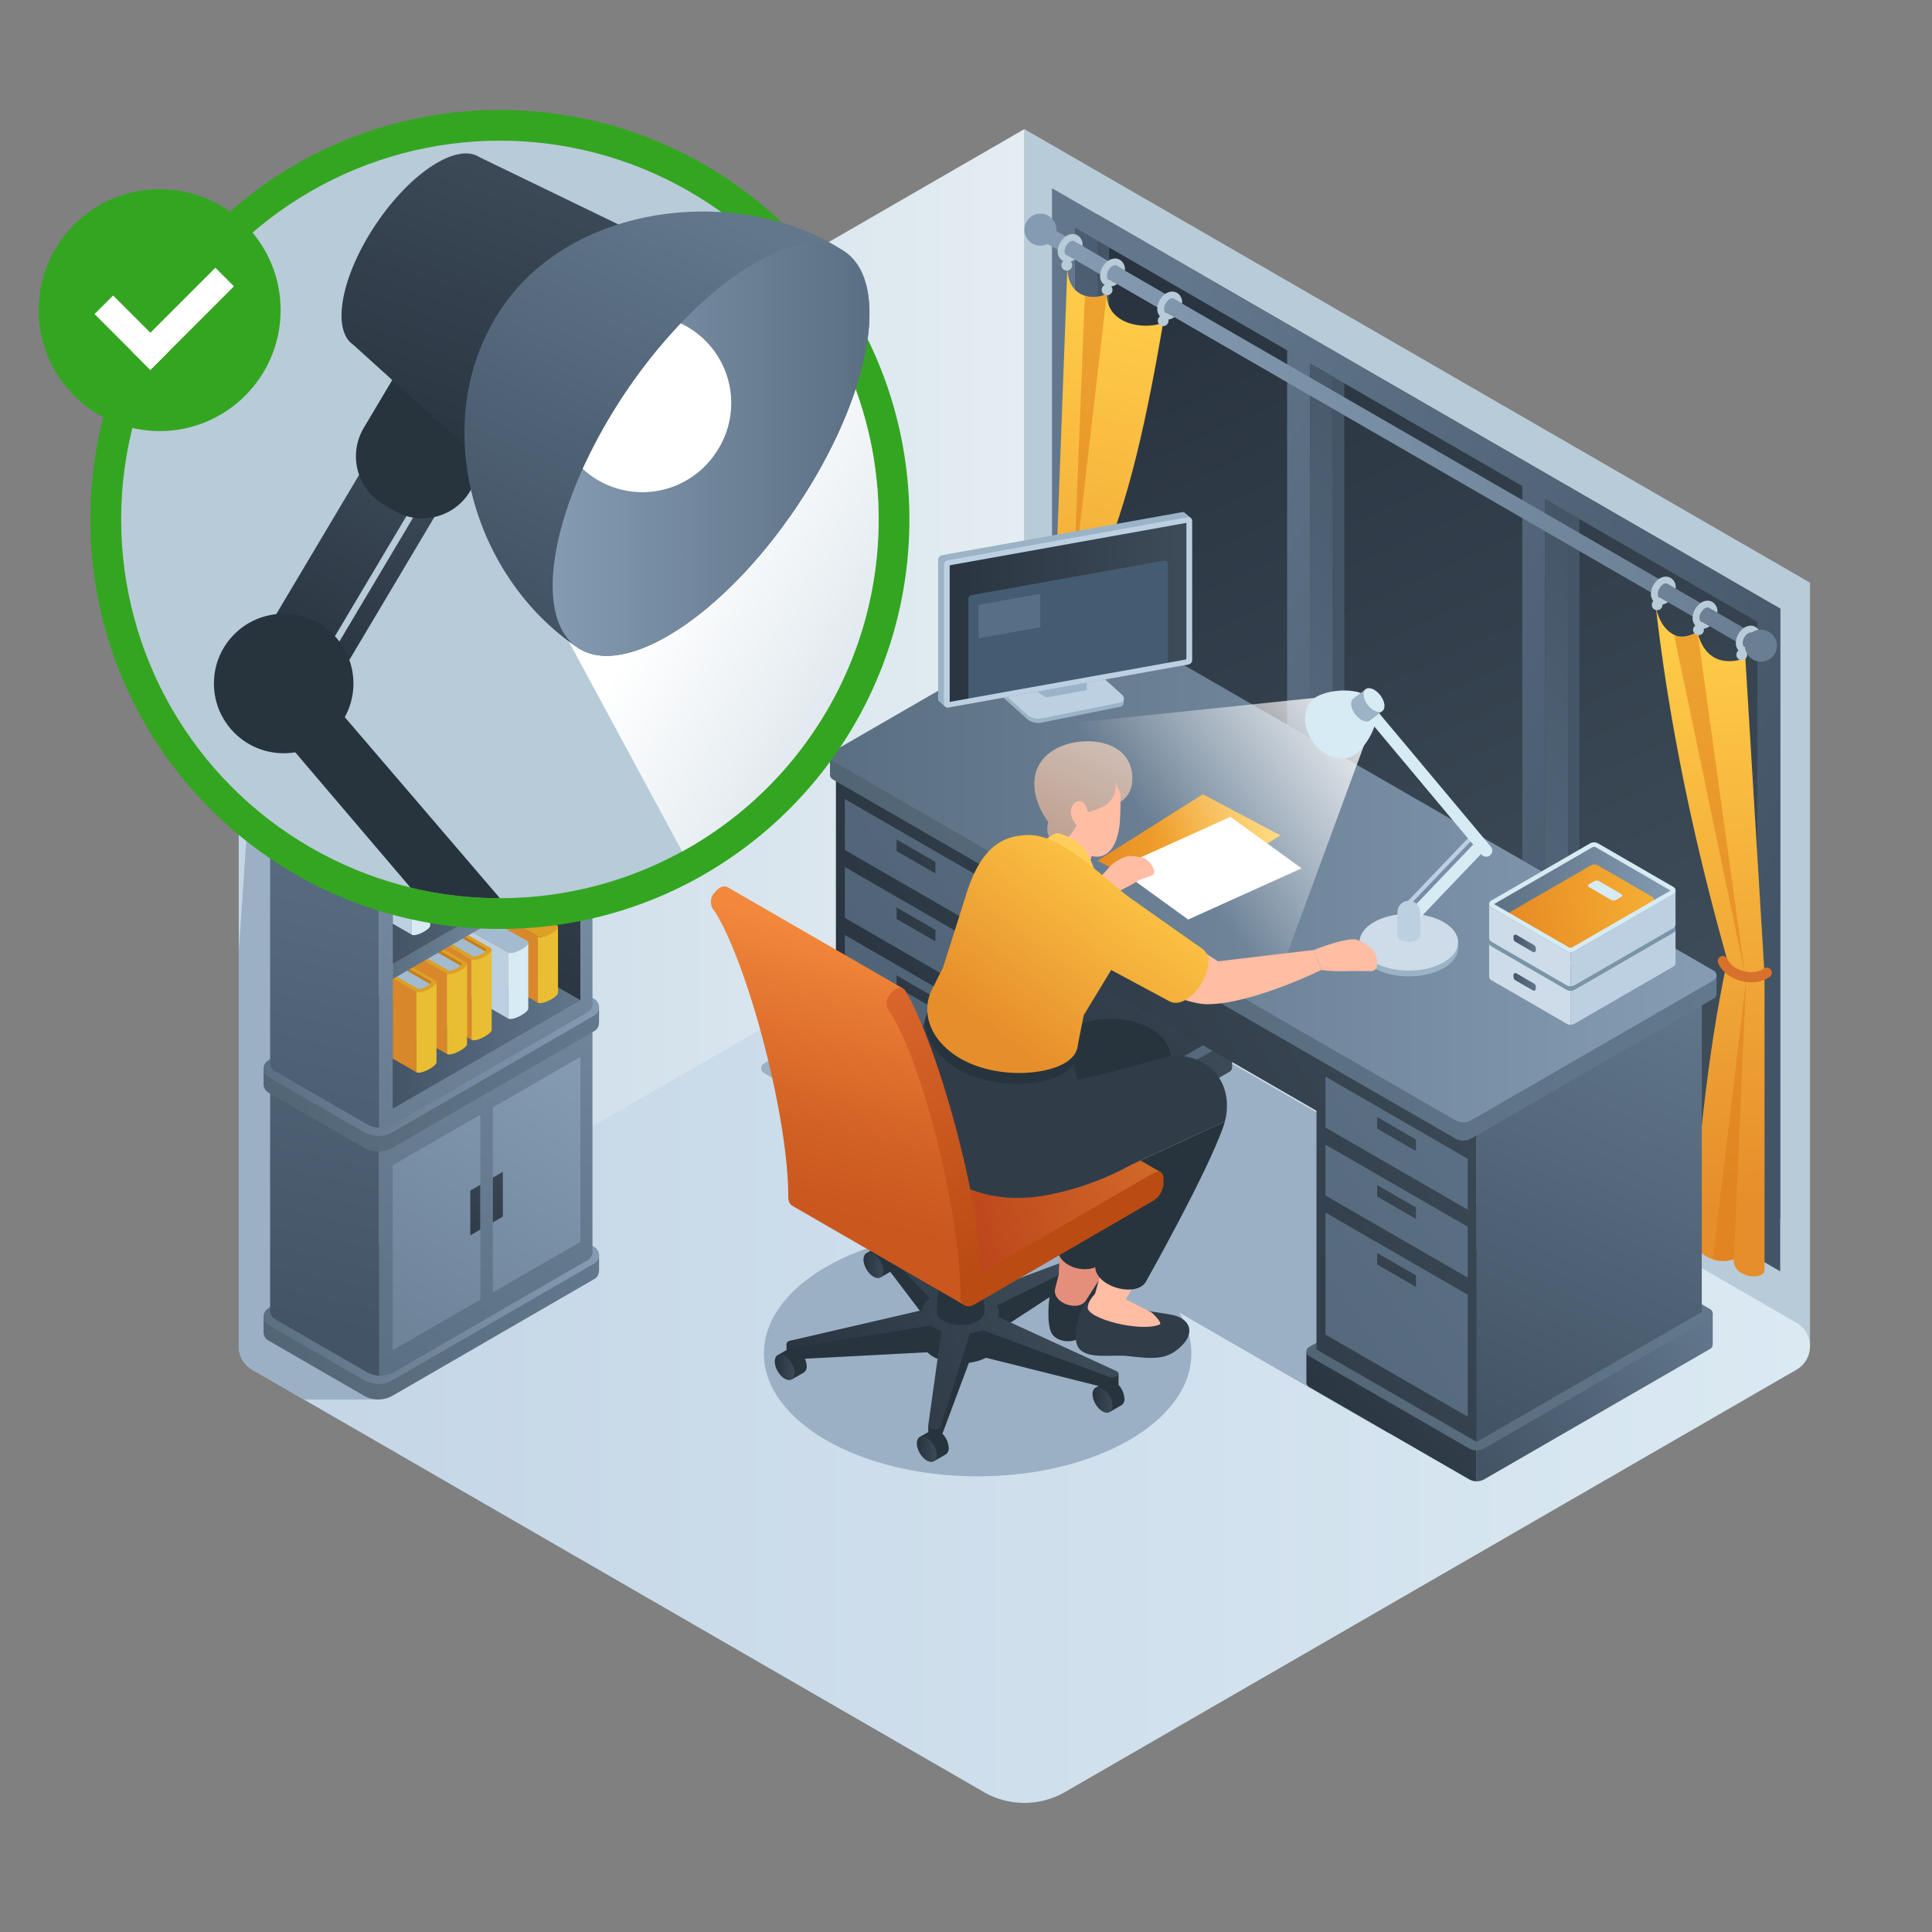 <svg id="Layer_1" data-name="Layer 1" xmlns="http://www.w3.org/2000/svg" xmlns:xlink="http://www.w3.org/1999/xlink" viewBox="0 0 1000 1000">
  <rect x="0" y="0" width="1000" height="1000" fill="#808080" stroke="none"/>
  <defs>
    <style>
      .cls-1 {
        fill: #b8cbd8;
      }

      .cls-2 {
        fill: url(#linear-gradient);
      }

      .cls-3 {
        fill: url(#linear-gradient-2);
      }

      .cls-4 {
        fill: #9bb0c4;
      }

      .cls-5 {
        fill: url(#linear-gradient-3);
      }

      .cls-6 {
        fill: url(#linear-gradient-4);
      }

      .cls-7 {
        fill: url(#linear-gradient-5);
      }

      .cls-8 {
        fill: url(#linear-gradient-6);
      }

      .cls-9 {
        fill: url(#linear-gradient-7);
      }

      .cls-10 {
        fill: url(#linear-gradient-8);
      }

      .cls-11 {
        fill: url(#linear-gradient-9);
      }

      .cls-12 {
        fill: url(#linear-gradient-10);
      }

      .cls-13 {
        fill: url(#linear-gradient-11);
      }

      .cls-14 {
        fill: url(#linear-gradient-12);
      }

      .cls-15 {
        fill: url(#linear-gradient-13);
      }

      .cls-16 {
        fill: #d8986c;
      }

      .cls-17 {
        fill: url(#linear-gradient-14);
      }

      .cls-18 {
        fill: #b27246;
      }

      .cls-19 {
        fill: url(#linear-gradient-15);
      }

      .cls-20 {
        fill: #d8882a;
      }

      .cls-21 {
        fill: #eabe32;
      }

      .cls-22 {
        fill: #dda026;
      }

      .cls-23 {
        fill: #bcd0e2;
      }

      .cls-24 {
        fill: #d7ebf4;
      }

      .cls-25 {
        fill: #a3bbce;
      }

      .cls-26 {
        fill: #c67d1c;
      }

      .cls-27 {
        fill: url(#linear-gradient-16);
      }

      .cls-28 {
        fill: url(#linear-gradient-17);
      }

      .cls-29 {
        fill: url(#linear-gradient-18);
      }

      .cls-30 {
        fill: url(#linear-gradient-19);
      }

      .cls-31, .cls-51 {
        fill: none;
      }

      .cls-32 {
        fill: url(#linear-gradient-20);
      }

      .cls-33 {
        fill: url(#linear-gradient-21);
      }

      .cls-34 {
        fill: url(#linear-gradient-22);
      }

      .cls-35, .cls-78 {
        fill: #fff;
      }

      .cls-35 {
        opacity: 0.7;
      }

      .cls-36 {
        fill: url(#linear-gradient-23);
      }

      .cls-37 {
        fill: url(#linear-gradient-24);
      }

      .cls-38 {
        fill: url(#linear-gradient-25);
      }

      .cls-39 {
        fill: url(#linear-gradient-26);
      }

      .cls-40 {
        fill: url(#linear-gradient-27);
      }

      .cls-41 {
        fill: url(#linear-gradient-28);
      }

      .cls-42 {
        fill: url(#linear-gradient-29);
      }

      .cls-43 {
        fill: url(#linear-gradient-30);
      }

      .cls-44 {
        fill: url(#linear-gradient-31);
      }

      .cls-45 {
        fill: url(#linear-gradient-32);
      }

      .cls-46 {
        fill: url(#linear-gradient-33);
      }

      .cls-47 {
        fill: url(#linear-gradient-34);
      }

      .cls-48 {
        fill: url(#linear-gradient-35);
      }

      .cls-49 {
        fill: #dd7b19;
        opacity: 0.5;
      }

      .cls-50 {
        fill: url(#linear-gradient-36);
      }

      .cls-51 {
        stroke: #d8712b;
        stroke-linecap: round;
        stroke-miterlimit: 10;
        stroke-width: 5.252px;
      }

      .cls-52 {
        fill: url(#linear-gradient-37);
      }

      .cls-53 {
        fill: url(#linear-gradient-38);
      }

      .cls-54 {
        fill: url(#linear-gradient-39);
      }

      .cls-55 {
        fill: url(#linear-gradient-40);
      }

      .cls-56 {
        fill: url(#linear-gradient-41);
      }

      .cls-57 {
        fill: url(#linear-gradient-42);
      }

      .cls-58 {
        fill: url(#linear-gradient-43);
      }

      .cls-59 {
        fill: url(#linear-gradient-44);
      }

      .cls-60 {
        fill: url(#linear-gradient-45);
      }

      .cls-61 {
        fill: url(#linear-gradient-46);
      }

      .cls-62 {
        fill: url(#linear-gradient-47);
      }

      .cls-63 {
        fill: url(#linear-gradient-48);
      }

      .cls-64 {
        fill: url(#linear-gradient-49);
      }

      .cls-65 {
        fill: url(#linear-gradient-50);
      }

      .cls-66 {
        fill: url(#linear-gradient-51);
      }

      .cls-67 {
        fill: url(#linear-gradient-52);
      }

      .cls-68 {
        fill: url(#linear-gradient-53);
      }

      .cls-69 {
        fill: url(#linear-gradient-54);
      }

      .cls-70 {
        fill: url(#linear-gradient-55);
      }

      .cls-71 {
        fill: url(#linear-gradient-56);
      }

      .cls-72 {
        fill: url(#linear-gradient-57);
      }

      .cls-73 {
        fill: url(#linear-gradient-58);
      }

      .cls-74 {
        fill: url(#linear-gradient-59);
      }

      .cls-75 {
        fill: url(#linear-gradient-60);
      }

      .cls-76 {
        fill: url(#linear-gradient-61);
      }

      .cls-77 {
        fill: url(#linear-gradient-62);
      }

      .cls-79 {
        fill: #9bb3c6;
      }

      .cls-80 {
        fill: url(#linear-gradient-63);
      }

      .cls-81 {
        fill: #445c72;
      }

      .cls-82 {
        fill: #a1bbdb;
        opacity: 0.2;
      }

      .cls-83 {
        opacity: 0.8;
        fill: url(#linear-gradient-64);
      }

      .cls-84 {
        fill: #cddce8;
      }

      .cls-85 {
        fill: #34a521;
      }

      .cls-86 {
        fill: #27343d;
      }

      .cls-87 {
        fill: url(#linear-gradient-65);
      }

      .cls-88 {
        fill: url(#linear-gradient-66);
      }

      .cls-89 {
        fill: url(#linear-gradient-67);
      }

      .cls-90 {
        fill: url(#linear-gradient-68);
      }

      .cls-91 {
        fill: url(#linear-gradient-69);
      }

      .cls-92 {
        fill: url(#linear-gradient-70);
      }

      .cls-93 {
        fill: url(#linear-gradient-71);
      }

      .cls-94 {
        fill: url(#linear-gradient-72);
      }

      .cls-95 {
        fill: url(#linear-gradient-73);
      }

      .cls-96 {
        fill: url(#linear-gradient-74);
      }

      .cls-97 {
        fill: url(#linear-gradient-75);
      }

      .cls-98 {
        fill: url(#linear-gradient-76);
      }

      .cls-99 {
        fill: #969696;
      }

      .cls-100 {
        fill: #e48f7c;
      }

      .cls-101 {
        fill: #303d49;
      }

      .cls-102 {
        fill: #ffbda3;
      }

      .cls-103 {
        fill: #636363;
      }

      .cls-104 {
        fill: url(#linear-gradient-77);
      }

      .cls-105 {
        fill: url(#linear-gradient-78);
      }

      .cls-106 {
        fill: url(#linear-gradient-79);
      }

      .cls-107 {
        fill: #ffcd5c;
      }

      .cls-108 {
        fill: url(#linear-gradient-80);
      }

      .cls-109 {
        fill: url(#linear-gradient-81);
      }

      .cls-110 {
        fill: url(#linear-gradient-82);
      }

      .cls-111 {
        fill: url(#linear-gradient-83);
      }

      .cls-112 {
        fill: #7c7c7c;
      }

      .cls-113 {
        fill: #686868;
      }

      .cls-114 {
        fill: #ccc;
      }

      .cls-115 {
        fill: #7995a8;
      }

      .cls-116 {
        fill: url(#linear-gradient-84);
      }

      .cls-117 {
        fill: url(#linear-gradient-85);
      }

      .cls-118 {
        fill: url(#linear-gradient-86);
      }

      .cls-119 {
        fill: url(#linear-gradient-87);
      }
    </style>
    <linearGradient id="linear-gradient" x1="123.58" y1="381.815" x2="530.226" y2="381.815" gradientUnits="userSpaceOnUse">
      <stop offset="0" stop-color="#c3d6e6"/>
      <stop offset="1" stop-color="#e4edf2"/>
    </linearGradient>
    <linearGradient id="linear-gradient-2" x1="123.58" y1="696.807" x2="936.857" y2="696.807" gradientUnits="userSpaceOnUse">
      <stop offset="0.007" stop-color="#c4d5e6"/>
      <stop offset="1" stop-color="#dae9f2"/>
    </linearGradient>
    <linearGradient id="linear-gradient-3" x1="10400.787" y1="673.665" x2="10574.435" y2="673.665" gradientTransform="matrix(-1, 0, 0, 1, 10710.855, 0)" gradientUnits="userSpaceOnUse">
      <stop offset="0" stop-color="#62788c"/>
      <stop offset="1" stop-color="#526575"/>
    </linearGradient>
    <linearGradient id="linear-gradient-4" x1="10400.787" y1="665.608" x2="10574.435" y2="665.608" gradientTransform="matrix(-1, 0, 0, 1, 10710.855, 0)" gradientUnits="userSpaceOnUse">
      <stop offset="0" stop-color="#849bb2"/>
      <stop offset="1" stop-color="#5b6f82"/>
    </linearGradient>
    <linearGradient id="linear-gradient-5" x1="10376.763" y1="319.888" x2="10488.735" y2="722.987" xlink:href="#linear-gradient-4"/>
    <linearGradient id="linear-gradient-6" x1="10400.237" y1="557.404" x2="10572.823" y2="823.15" xlink:href="#linear-gradient-4"/>
    <linearGradient id="linear-gradient-7" x1="10423.028" y1="542.602" x2="10595.614" y2="808.349" xlink:href="#linear-gradient-4"/>
    <linearGradient id="linear-gradient-8" x1="10442.425" y1="588.8" x2="10469.074" y2="665.165" gradientTransform="matrix(-1, 0, 0, 1, 10710.855, 0)" gradientUnits="userSpaceOnUse">
      <stop offset="0" stop-color="#3e4c59"/>
      <stop offset="1" stop-color="#293440"/>
    </linearGradient>
    <linearGradient id="linear-gradient-9" x1="10450.733" y1="585.9" x2="10477.382" y2="662.265" xlink:href="#linear-gradient-8"/>
    <linearGradient id="linear-gradient-10" x1="10474.143" y1="339.329" x2="10553.568" y2="685.098" gradientTransform="matrix(-1, 0, 0, 1, 10710.855, 0)" gradientUnits="userSpaceOnUse">
      <stop offset="0" stop-color="#62778c"/>
      <stop offset="1" stop-color="#435466"/>
    </linearGradient>
    <linearGradient id="linear-gradient-11" x1="10400.787" y1="545.313" x2="10574.435" y2="545.313" xlink:href="#linear-gradient-3"/>
    <linearGradient id="linear-gradient-12" x1="10400.787" y1="537.257" x2="10574.435" y2="537.257" xlink:href="#linear-gradient-4"/>
    <linearGradient id="linear-gradient-13" x1="10514.667" y1="330.02" x2="10594.093" y2="675.79" xlink:href="#linear-gradient-10"/>
    <linearGradient id="linear-gradient-14" x1="10414.211" y1="303.226" x2="10484.082" y2="516.869" xlink:href="#linear-gradient-8"/>
    <linearGradient id="linear-gradient-15" x1="10410.438" y1="532.225" x2="10507.589" y2="532.225" xlink:href="#linear-gradient-10"/>
    <linearGradient id="linear-gradient-16" x1="10412.924" y1="475.136" x2="10507.589" y2="475.136" xlink:href="#linear-gradient-4"/>
    <linearGradient id="linear-gradient-17" x1="10412.916" y1="457.913" x2="10507.589" y2="457.913" xlink:href="#linear-gradient-10"/>
    <linearGradient id="linear-gradient-18" x1="10412.924" y1="405.394" x2="10507.589" y2="405.394" xlink:href="#linear-gradient-4"/>
    <linearGradient id="linear-gradient-19" x1="10412.916" y1="388.17" x2="10507.589" y2="388.17" xlink:href="#linear-gradient-10"/>
    <linearGradient id="linear-gradient-20" x1="10424.658" y1="306.584" x2="10536.63" y2="709.683" xlink:href="#linear-gradient-4"/>
    <linearGradient id="linear-gradient-21" x1="10400.787" y1="305.633" x2="10574.435" y2="305.633" xlink:href="#linear-gradient-3"/>
    <linearGradient id="linear-gradient-22" x1="10397.112" y1="297.576" x2="10566.423" y2="297.576" xlink:href="#linear-gradient-4"/>
    <linearGradient id="linear-gradient-23" x1="10639.364" y1="149.787" x2="10454.996" y2="549.252" gradientTransform="matrix(-1, 0, 0, 1, 11274.6, 0)" gradientUnits="userSpaceOnUse">
      <stop offset="0" stop-color="#293440"/>
      <stop offset="1" stop-color="#3e4c59"/>
    </linearGradient>
    <linearGradient id="linear-gradient-24" x1="10364.96" y1="444.614" x2="10463.008" y2="444.614" gradientTransform="matrix(-1, 0, 0, 1, 11274.6, 0)" xlink:href="#linear-gradient-10"/>
    <linearGradient id="linear-gradient-25" x1="10486.663" y1="374.345" x2="10584.726" y2="374.345" gradientTransform="matrix(-1, 0, 0, 1, 11274.6, 0)" xlink:href="#linear-gradient-10"/>
    <linearGradient id="linear-gradient-26" x1="10608.382" y1="304.055" x2="10706.501" y2="304.055" gradientTransform="matrix(-1, 0, 0, 1, 11274.6, 0)" xlink:href="#linear-gradient-10"/>
    <linearGradient id="linear-gradient-27" x1="10364.96" y1="377.723" x2="10718.3" y2="377.723" gradientTransform="matrix(-1, 0, 0, 1, 11274.6, 0)" xlink:href="#linear-gradient-4"/>
    <linearGradient id="linear-gradient-28" x1="10734.672" y1="273.079" x2="10354.873" y2="478.956" gradientTransform="matrix(-1, 0, 0, 1, 11274.6, 0)" xlink:href="#linear-gradient-10"/>
    <linearGradient id="linear-gradient-29" x1="10385.105" y1="329.297" x2="10618.638" y2="562.215" gradientTransform="matrix(-1, 0, 0, 1, 11274.6, 0)" gradientUnits="userSpaceOnUse">
      <stop offset="0" stop-color="#435466"/>
      <stop offset="1" stop-color="#62778c"/>
    </linearGradient>
    <linearGradient id="linear-gradient-30" x1="10480.94" y1="233.208" x2="10714.473" y2="466.127" xlink:href="#linear-gradient-29"/>
    <linearGradient id="linear-gradient-31" x1="10576.787" y1="137.108" x2="10810.32" y2="370.026" xlink:href="#linear-gradient-29"/>
    <linearGradient id="linear-gradient-32" x1="10163.704" y1="118.868" x2="10731.229" y2="118.868" gradientTransform="matrix(-1, 0, 0, 1, 11274.6, 0)" gradientUnits="userSpaceOnUse">
      <stop offset="0" stop-color="#5b6f82"/>
      <stop offset="1" stop-color="#849bb2"/>
    </linearGradient>
    <linearGradient id="linear-gradient-33" x1="10163.704" y1="226.498" x2="10731.229" y2="226.498" xlink:href="#linear-gradient-32"/>
    <linearGradient id="linear-gradient-34" x1="10163.704" y1="334.2" x2="10731.229" y2="334.2" xlink:href="#linear-gradient-32"/>
    <linearGradient id="linear-gradient-35" x1="10397.858" y1="329.746" x2="10373.89" y2="623.813" gradientTransform="matrix(-1, 0, 0, 1, 11274.6, 0)" gradientUnits="userSpaceOnUse">
      <stop offset="0" stop-color="#ffcb48"/>
      <stop offset="1" stop-color="#e68e2b"/>
    </linearGradient>
    <linearGradient id="linear-gradient-36" x1="10673.189" y1="164.906" x2="10751.852" y2="456.208" xlink:href="#linear-gradient-35"/>
    <linearGradient id="linear-gradient-37" x1="10386.352" y1="560.797" x2="10623.433" y2="597.225" gradientTransform="matrix(-1, 0, 0, 1, 11045.85, 0)" xlink:href="#linear-gradient-8"/>
    <linearGradient id="linear-gradient-38" x1="10386.064" y1="562.672" x2="10623.145" y2="599.1" gradientTransform="matrix(-1, 0, 0, 1, 11045.85, 0)" xlink:href="#linear-gradient-8"/>
    <linearGradient id="linear-gradient-39" x1="10286.549" y1="545.655" x2="10612.759" y2="545.655" gradientTransform="matrix(-1, 0, 0, 1, 11045.85, 0)" xlink:href="#linear-gradient-10"/>
    <linearGradient id="linear-gradient-40" x1="10338.94" y1="370.487" x2="10611.255" y2="523.963" gradientTransform="matrix(-1, 0, 0, 1, 11045.85, 0)" xlink:href="#linear-gradient-8"/>
    <linearGradient id="linear-gradient-41" x1="10421.244" y1="429.687" x2="10541.725" y2="577.49" gradientTransform="matrix(-1, 0, 0, 1, 11045.85, 0)" xlink:href="#linear-gradient-8"/>
    <linearGradient id="linear-gradient-42" x1="10224.859" y1="655.609" x2="10354.447" y2="755.339" gradientTransform="matrix(-1, 0, 0, 1, 11045.85, 0)" xlink:href="#linear-gradient-8"/>
    <linearGradient id="linear-gradient-43" x1="10173.833" y1="662.78" x2="10291.478" y2="740.414" gradientTransform="matrix(-1, 0, 0, 1, 11045.85, 0)" xlink:href="#linear-gradient-10"/>
    <linearGradient id="linear-gradient-44" x1="10159.356" y1="689.107" x2="10369.663" y2="689.107" gradientTransform="matrix(-1, 0, 0, 1, 11045.85, 0)" xlink:href="#linear-gradient-3"/>
    <linearGradient id="linear-gradient-45" x1="10220.443" y1="580.739" x2="10492.758" y2="734.215" gradientTransform="matrix(-1, 0, 0, 1, 11045.85, 0)" xlink:href="#linear-gradient-8"/>
    <linearGradient id="linear-gradient-46" x1="10303.77" y1="432.889" x2="10576.086" y2="586.365" gradientTransform="matrix(-1, 0, 0, 1, 11045.85, 0)" xlink:href="#linear-gradient-8"/>
    <linearGradient id="linear-gradient-47" x1="10203.168" y1="509.616" x2="10675.242" y2="832.991" gradientTransform="matrix(-1, 0, 0, 1, 11045.85, 0)" xlink:href="#linear-gradient-10"/>
    <linearGradient id="linear-gradient-48" x1="10263.758" y1="539.902" x2="10482.328" y2="713.683" gradientTransform="matrix(-1, 0, 0, 1, 11045.85, 0)" xlink:href="#linear-gradient-8"/>
    <linearGradient id="linear-gradient-49" x1="10186.766" y1="533.56" x2="10658.839" y2="856.935" gradientTransform="matrix(-1, 0, 0, 1, 11045.85, 0)" xlink:href="#linear-gradient-10"/>
    <linearGradient id="linear-gradient-50" x1="10246.632" y1="561.443" x2="10465.201" y2="735.224" gradientTransform="matrix(-1, 0, 0, 1, 11045.85, 0)" xlink:href="#linear-gradient-8"/>
    <linearGradient id="linear-gradient-51" x1="10161.784" y1="570.029" x2="10633.858" y2="893.404" gradientTransform="matrix(-1, 0, 0, 1, 11045.85, 0)" xlink:href="#linear-gradient-10"/>
    <linearGradient id="linear-gradient-52" x1="10229.501" y1="582.989" x2="10448.07" y2="756.769" gradientTransform="matrix(-1, 0, 0, 1, 11045.85, 0)" xlink:href="#linear-gradient-8"/>
    <linearGradient id="linear-gradient-53" x1="10349.594" y1="295.858" x2="10821.668" y2="619.233" gradientTransform="matrix(-1, 0, 0, 1, 11045.85, 0)" xlink:href="#linear-gradient-10"/>
    <linearGradient id="linear-gradient-54" x1="10430.087" y1="330.706" x2="10648.656" y2="504.486" gradientTransform="matrix(-1, 0, 0, 1, 11045.85, 0)" xlink:href="#linear-gradient-8"/>
    <linearGradient id="linear-gradient-55" x1="10333.192" y1="319.803" x2="10805.265" y2="643.177" gradientTransform="matrix(-1, 0, 0, 1, 11045.85, 0)" xlink:href="#linear-gradient-10"/>
    <linearGradient id="linear-gradient-56" x1="10412.96" y1="352.247" x2="10631.529" y2="526.027" gradientTransform="matrix(-1, 0, 0, 1, 11045.85, 0)" xlink:href="#linear-gradient-8"/>
    <linearGradient id="linear-gradient-57" x1="10308.21" y1="356.272" x2="10780.284" y2="679.647" gradientTransform="matrix(-1, 0, 0, 1, 11045.85, 0)" xlink:href="#linear-gradient-10"/>
    <linearGradient id="linear-gradient-58" x1="10395.829" y1="373.792" x2="10614.398" y2="547.573" gradientTransform="matrix(-1, 0, 0, 1, 11045.85, 0)" xlink:href="#linear-gradient-8"/>
    <linearGradient id="linear-gradient-59" x1="10167.782" y1="509.062" x2="10273.484" y2="737.186" gradientTransform="matrix(-1, 0, 0, 1, 11045.85, 0)" xlink:href="#linear-gradient-10"/>
    <linearGradient id="linear-gradient-60" x1="10157.374" y1="457.657" x2="10616.249" y2="457.657" gradientTransform="matrix(-1, 0, 0, 1, 11045.85, 0)" xlink:href="#linear-gradient-3"/>
    <linearGradient id="linear-gradient-61" x1="10169.352" y1="448.194" x2="10611.891" y2="448.194" gradientTransform="matrix(-1, 0, 0, 1, 11045.85, 0)" xlink:href="#linear-gradient-4"/>
    <linearGradient id="linear-gradient-62" x1="10482.429" y1="438.929" x2="10577.054" y2="438.929" gradientTransform="matrix(-1, 0, 0, 1, 11145.153, 0)" gradientUnits="userSpaceOnUse">
      <stop offset="0.008" stop-color="#ffc63f"/>
      <stop offset="1" stop-color="#e68a23"/>
    </linearGradient>
    <linearGradient id="linear-gradient-63" x1="10501.835" y1="317.241" x2="10628.822" y2="317.241" gradientTransform="matrix(-1, 0, 0, 1, 11118.18, 0)" xlink:href="#linear-gradient-8"/>
    <linearGradient id="linear-gradient-64" x1="691.316" y1="370.24" x2="603.232" y2="436.826" gradientUnits="userSpaceOnUse">
      <stop offset="0" stop-color="#fff"/>
      <stop offset="1" stop-color="#fff" stop-opacity="0"/>
    </linearGradient>
    <linearGradient id="linear-gradient-65" x1="354.312" y1="283.254" x2="745.766" y2="505.406" gradientUnits="userSpaceOnUse">
      <stop offset="0" stop-color="#fff"/>
      <stop offset="0.57" stop-color="#fff" stop-opacity="0"/>
    </linearGradient>
    <linearGradient id="linear-gradient-66" x1="237.611" y1="235.62" x2="168.338" y2="355.356" gradientTransform="translate(532.963 428.602) rotate(149.246)" xlink:href="#linear-gradient-8"/>
    <linearGradient id="linear-gradient-67" x1="216.833" y1="223.599" x2="147.559" y2="343.334" gradientTransform="translate(-113.993 134.429) rotate(-30.754)" xlink:href="#linear-gradient-8"/>
    <linearGradient id="linear-gradient-68" x1="279.523" y1="69.867" x2="218.611" y2="239.168" gradientTransform="matrix(1, 0, 0, 1, 0, 0)" xlink:href="#linear-gradient-8"/>
    <linearGradient id="linear-gradient-69" x1="381.426" y1="115.482" x2="288.265" y2="316.136" gradientTransform="matrix(1, 0, 0, 1, 0, 0)" xlink:href="#linear-gradient-10"/>
    <linearGradient id="linear-gradient-70" x1="286.048" y1="232.702" x2="450.049" y2="232.702" gradientTransform="translate(355.306 -202.554) rotate(56.02)" xlink:href="#linear-gradient-4"/>
    <linearGradient id="linear-gradient-71" x1="10511.951" y1="724.612" x2="10522.266" y2="724.612" gradientTransform="matrix(-0.863, -0.505, -0.505, 0.863, 10015.783, 5406.914)" xlink:href="#linear-gradient-8"/>
    <linearGradient id="linear-gradient-72" x1="10527.692" y1="665.589" x2="10538.007" y2="665.589" gradientTransform="matrix(-0.863, -0.505, -0.505, 0.863, 9983.843, 5406.791)" xlink:href="#linear-gradient-8"/>
    <linearGradient id="linear-gradient-73" x1="10602.896" y1="750.062" x2="10613.21" y2="750.062" gradientTransform="matrix(-0.863, -0.505, -0.505, 0.863, 10016.195, 5456.292)" xlink:href="#linear-gradient-8"/>
    <linearGradient id="linear-gradient-74" x1="10676.42" y1="707.714" x2="10686.735" y2="707.714" gradientTransform="matrix(-0.863, -0.505, -0.505, 0.863, 9984.772, 5487.61)" xlink:href="#linear-gradient-8"/>
    <linearGradient id="linear-gradient-75" x1="10630.497" y1="654.906" x2="10640.812" y2="654.906" gradientTransform="matrix(-0.863, -0.505, -0.505, 0.863, 9964.398, 5457.215)" xlink:href="#linear-gradient-8"/>
    <linearGradient id="linear-gradient-76" x1="10526.738" y1="657.496" x2="10676.607" y2="722.212" gradientTransform="matrix(-1, 0, 0, 1, 11087.751, 0)" xlink:href="#linear-gradient-8"/>
    <linearGradient id="linear-gradient-77" x1="10479.465" y1="574.89" x2="10600.571" y2="616.369" gradientTransform="matrix(-1, 0, 0, 1, 11087.751, 0)" gradientUnits="userSpaceOnUse">
      <stop offset="0" stop-color="#d4702a"/>
      <stop offset="0.968" stop-color="#bd451c"/>
    </linearGradient>
    <linearGradient id="linear-gradient-78" x1="585.311" y1="391.292" x2="561.056" y2="442.228" gradientUnits="userSpaceOnUse">
      <stop offset="0" stop-color="#cebcb3"/>
      <stop offset="1" stop-color="#bfa090"/>
    </linearGradient>
    <linearGradient id="linear-gradient-79" x1="569.76" y1="383.886" x2="545.504" y2="434.823" xlink:href="#linear-gradient-78"/>
    <linearGradient id="linear-gradient-80" x1="580.181" y1="431.599" x2="507.176" y2="528.609" gradientTransform="matrix(1, 0, 0, 1, 0, 0)" xlink:href="#linear-gradient-35"/>
    <linearGradient id="linear-gradient-81" x1="618.152" y1="459.183" x2="542.577" y2="559.609" gradientTransform="matrix(1, 0, 0, 1, 0, 0)" xlink:href="#linear-gradient-35"/>
    <linearGradient id="linear-gradient-82" x1="10632.586" y1="489.734" x2="10670.129" y2="630.823" gradientTransform="matrix(-1, 0, 0, 1, 11087.751, 0)" gradientUnits="userSpaceOnUse">
      <stop offset="0" stop-color="#f2883c"/>
      <stop offset="0.167" stop-color="#e97d35"/>
      <stop offset="0.674" stop-color="#d26124"/>
      <stop offset="0.968" stop-color="#c9571e"/>
    </linearGradient>
    <linearGradient id="linear-gradient-83" x1="10615.073" y1="509.368" x2="10539.987" y2="637.438" gradientTransform="matrix(-1, 0, 0, 1, 11087.751, 0)" gradientUnits="userSpaceOnUse">
      <stop offset="0" stop-color="#d9652b"/>
      <stop offset="0.968" stop-color="#ba4b13"/>
    </linearGradient>
    <linearGradient id="linear-gradient-84" x1="10449.772" y1="508.227" x2="10461.333" y2="508.227" gradientTransform="matrix(-1, 0, 0, 1, 11244.728, 0)" xlink:href="#linear-gradient-10"/>
    <linearGradient id="linear-gradient-85" x1="10377.479" y1="464.446" x2="10473.963" y2="464.446" gradientTransform="matrix(-1, 0, 0, 1, 11244.728, 0)" xlink:href="#linear-gradient-4"/>
    <linearGradient id="linear-gradient-86" x1="10339.686" y1="454.715" x2="10464.497" y2="476.213" gradientTransform="matrix(-1, 0, 0, 1, 11244.728, 0)" xlink:href="#linear-gradient-62"/>
    <linearGradient id="linear-gradient-87" x1="10449.772" y1="488.316" x2="10461.333" y2="488.316" gradientTransform="matrix(-1, 0, 0, 1, 11244.728, 0)" xlink:href="#linear-gradient-10"/>
  </defs>
  <g>
    <g>
      <polygon class="cls-1" points="530.21 66.823 936.857 301.591 936.857 696.807 530.21 462.017 530.21 66.823"/>
      <polygon class="cls-2" points="530.226 66.823 123.58 301.591 123.58 696.807 530.226 462.017 530.226 66.823"/>
    </g>
    <path class="cls-3" d="M130.597,708.973,509.177,927.537a42.101,42.101,0,0,0,42.101-.001L929.84,708.969a14.034,14.034,0,0,0,0-24.307L551.262,466.078a42.101,42.101,0,0,0-42.104.001L130.596,684.666A14.034,14.034,0,0,0,130.597,708.973Z"/>
  </g>
  <g>
    <path class="cls-4" d="M123.58,492.765V696.816a13.885,13.885,0,0,0,7.017,12.157l26.682,15.402H195.591l-9.28-63.766-1.088-7.473-49.487-339.776Z"/>
    <g>
      <g>
        <g>
          <path class="cls-5" d="M136.421,681.36l3.204,3.451,103.693-59.858a14.927,14.927,0,0,1,14.926 0L306.105,652.583l3.963-2.948v7.95l-.021-.004a4.915,4.915,0,0,1-2.464,4.47L203.277,722.37a14.927,14.927,0,0,1-14.936.005l-49.432-28.532a4.917,4.917,0,0,1-2.471-4.442Z"/>
          <path class="cls-6" d="M138.909,677.168l104.409-60.271a14.927,14.927,0,0,1,14.927.001l49.336,28.48a4.976,4.976,0,0,1,.003,8.616L203.277,714.313a14.927,14.927,0,0,1-14.936.005l-49.432-28.532A4.976,4.976,0,0,1,138.909,677.168Z"/>
        </g>
        <path class="cls-7" d="M306.665,533.886V648.195h-.016a4.716,4.716,0,0,1-2.359,3.968l-100.231,57.965a14.39,14.39,0,0,1-7.777,1.913V585.972Z"/>
        <g>
          <polygon class="cls-8" points="300.411 547.058 255.1 573.214 255.1 668.972 300.411 642.799 300.411 547.058"/>
          <polygon class="cls-9" points="203.262 603.123 203.262 698.881 248.592 672.708 248.592 576.968 203.262 603.123"/>
          <polygon class="cls-10" points="255.1 609.499 255.101 632.687 260.262 629.707 260.26 606.522 255.1 609.499"/>
          <polygon class="cls-11" points="243.431 616.23 243.433 639.418 248.593 636.438 248.592 613.253 243.431 616.23"/>
        </g>
        <path class="cls-12" d="M196.282,585.972V712.041a14.348,14.348,0,0,1-6.582-1.913L142.208,682.713a4.691,4.691,0,0,1-2.359-3.841h-.032V564.452Z"/>
      </g>
      <g>
        <path class="cls-13" d="M136.421,553.009l3.204,3.451,103.693-59.858a14.927,14.927,0,0,1,14.926 0l47.861,27.629,3.963-2.948V529.234l-.021-.004a4.915,4.915,0,0,1-2.464,4.47l-104.307,60.319a14.927,14.927,0,0,1-14.936.005L138.909,565.492a4.917,4.917,0,0,1-2.471-4.442Z"/>
        <path class="cls-14" d="M138.909,548.817l104.409-60.271a14.927,14.927,0,0,1,14.927.001l49.336,28.48a4.976,4.976,0,0,1,.003,8.616L203.277,585.962a14.927,14.927,0,0,1-14.936.005l-49.432-28.532A4.976,4.976,0,0,1,138.909,548.817Z"/>
      </g>
      <g>
        <g>
          <g>
            <path class="cls-15" d="M196.282,342.868V583.69a14.348,14.348,0,0,1-6.582-1.913L142.208,554.362a4.691,4.691,0,0,1-2.359-3.841h-.032V321.348Z"/>
            <path class="cls-16" d="M142.205,317.116l100.328-57.916a14.344,14.344,0,0,1,14.343.001l47.408,27.367a4.781,4.781,0,0,1,.003,8.28l-100.23,57.962a14.344,14.344,0,0,1-14.352.005l-47.5-27.417A4.781,4.781,0,0,1,142.205,317.116Z"/>
          </g>
          <polygon class="cls-17" points="203.267 573.847 300.418 517.704 300.385 306.566 203.267 362.729 203.267 573.847"/>
          <polygon class="cls-18" points="203.267 521.264 253.503 492.233 253.477 333.693 203.267 362.729 203.267 521.264"/>
          <polygon class="cls-19" points="203.267 519.635 203.267 573.847 300.418 517.704 253.503 490.604 203.267 519.635"/>
          <g>
            <g>
              <polygon class="cls-20" points="278.428 519.009 254.506 505.217 254.506 471.195 278.429 484.775 278.428 519.009"/>
              <path class="cls-21" d="M278.429,484.775l-0,34.234c2.32,1.277,10.449-3.047,10.396-5.199l0-34.16C288.828,481.595,280.863,486.141,278.429,484.775Z"/>
              <path class="cls-22" d="M288.28,478.872l-23.599-13.476-10.175,5.799,23.922,13.581C281.231,486.347,291.292,480.681,288.28,478.872Z"/>
            </g>
            <g>
              <polygon class="cls-23" points="263.035 527.201 239.113 513.409 239.113 479.387 263.035 492.968 263.035 527.201"/>
              <path class="cls-24" d="M263.035,492.968l-0,34.234c2.32,1.277,10.449-3.047,10.396-5.199V487.842C273.434,489.788,265.469,494.333,263.035,492.968Z"/>
              <path class="cls-25" d="M272.886,487.064l-23.599-13.476L239.113,479.387l23.922,13.581C265.837,494.54,275.899,488.873,272.886,487.064Z"/>
            </g>
            <g>
              <polygon class="cls-26" points="228.723 478.078 228.723 479.724 252.547 493.383 252.547 491.036 228.723 478.078"/>
              <path class="cls-25" d="M251.38,492.659l-22.668-12.935-6.77,3.903,22.971,13.034C246.366,497.393,253.311,493.806,251.38,492.659Z"/>
              <polygon class="cls-20" points="244.093 538.22 220.171 524.427 220.171 482.993 244.093 496.573 244.093 538.22"/>
              <path class="cls-21" d="M244.093,496.573l-0,41.646c2.32,1.277,10.449-3.047,10.396-5.199V491.448C254.493,493.394,246.528,497.939,244.093,496.573Z"/>
              <path class="cls-22" d="M253.945,490.67l-23.599-13.476-1.623.884L251.38,491.006c1.931,1.147-5.014,4.734-6.466,4.001l-22.971-13.033-1.772,1.018,23.922,13.581C246.896,498.146,256.957,492.479,253.945,490.67Z"/>
            </g>
            <g>
              <polygon class="cls-26" points="215.986 485.416 215.986 487.063 239.809 500.722 239.809 498.374 215.986 485.416"/>
              <path class="cls-25" d="M238.642,499.998,215.975,487.063l-6.77,3.903,22.971,13.034C233.628,504.732,240.574,501.145,238.642,499.998Z"/>
              <polygon class="cls-20" points="231.356 545.558 207.434 531.766 207.434 490.332 231.356 503.912 231.356 545.558"/>
              <path class="cls-21" d="M231.356,503.912l-0,41.646c2.32,1.277,10.449-3.047,10.396-5.199V498.787C241.755,500.732,233.791,505.278,231.356,503.912Z"/>
              <path class="cls-22" d="M241.207,498.008l-23.599-13.476-1.623.884,22.657,12.929c1.931,1.147-5.014,4.734-6.466,4.001l-22.971-13.033-1.772,1.018,23.922,13.581C234.158,505.484,244.22,499.818,241.207,498.008Z"/>
            </g>
            <g>
              <polygon class="cls-26" points="203.274 496.542 203.274 498.279 207.431 500.647 220.167 507.962 222.518 509.313 222.992 509.576 223.992 510.155 223.992 507.804 220.167 505.734 207.431 498.805 203.274 496.542"/>
              <path class="cls-25" d="M203.274,498.279v7.736l4.157,2.351,8.929,5.07c.632.316,2.298-.176,3.807-.947,1.859-.912,3.49-2.21,2.824-2.912a.766.766,0,0,0-.176-.14l-.263-.158-2.386-1.351L207.431,500.647Z"/>
              <polygon class="cls-20" points="203.274 506.383 203.274 547.923 215.536 554.993 215.536 513.348 207.431 508.752 203.274 506.383"/>
              <path class="cls-21" d="M215.533,513.346l-0,41.646c2.32,1.277,10.449-3.047,10.396-5.199V508.221C225.932,510.166,217.967,514.712,215.533,513.346Z"/>
              <path class="cls-22" d="M203.274,494.823v1.807l4.157,2.368,12.736,7.28,2.648,1.509c.579.333.368.895-.263,1.491l-.035.035a10.482,10.482,0,0,1-2.35,1.526c-1.526.754-3.175,1.263-3.807.947l-8.929-5.07-4.157-2.351v2.017l4.157,2.368,8.105,4.596a.616.616,0,0,0,.246.105,1.471,1.471,0,0,0,.298.088,7.913,7.913,0,0,0,4.087-.684c2.771-1.07,5.631-3.07,5.753-4.456v-.175a.96.96,0,0,0-.544-.79l-5.21-2.982-12.736-7.263Z"/>
            </g>
          </g>
          <path class="cls-27" d="M203.267,498.987v7.762l93.857-54.273a1.581,1.581,0,0,0,.797-1.304l.01-7.648a1.605,1.605,0,0,1-.807,1.201Z"/>
          <path class="cls-28" d="M297.124,441.909,253.543,416.838l-50.276,29.067v53.082L297.124,444.725A1.623,1.623,0,0,0,297.124,441.909Z"/>
          <g>
            <g>
              <path class="cls-26" d="M267.675,391.777c-3.734,1.117-6.514,2.439-5.908,4.495l20.968,41.731,5.43,3.081a.447.447,0,0,0,.668-.389l0-36.373a.546.546,0,0,0-.273-.473Z"/>
              <path class="cls-25" d="M262.203,397.024l19.659,11.218,5.871-3.385-19.923-11.304C266.552,392.918,260.528,396.029,262.203,397.024Z"/>
              <polygon class="cls-24" points="287.73 440.301 281.866 443.687 281.652 408.367 287.733 404.857 287.73 440.301"/>
              <path class="cls-21" d="M260.051,396.187l19.528,11.151a3.365,3.365,0,0,1,1.696,2.922l0,34.418-.941.547.409.234a1.099,1.099,0,0,0,1.071.011l.32-.174a1.151,1.151,0,0,0,.601-1.011l0-34.935a3.163,3.163,0,0,0-1.595-2.747l-18.782-10.718c-1.737-1.031,4.51-4.258,5.815-3.599l19.865,11.271a1.57,1.57,0,0,1,.795,1.365l0,35.774a.524.524,0,0,1-.668.389l.118.067a1.107,1.107,0,0,0,1.098-.003l.661-.38a.767.767,0,0,0,.385-.665l0-35.69a2.269,2.269,0,0,0-1.149-1.974l-20.366-11.562C266.39,389.464,257.341,394.56,260.051,396.187Z"/>
              <path class="cls-20" d="M259.55,432.888l0,.003 0.0.002.001.001a.894.894,0,0,0,.5.749l20.283,11.582a.629.629,0,0,0,.941-.547l0-34.762a2.785,2.785,0,0,0-1.395-2.413l-20.12-11.591-.207-.458Z"/>
            </g>
            <g>
              <polygon class="cls-26" points="253.22 395.683 253.22 397.242 275.773 410.173 275.773 407.95 253.22 395.683"/>
              <path class="cls-25" d="M274.669,409.487l-21.46-12.246-6.409,3.695,21.747,12.339C269.922,413.969,276.498,410.573,274.669,409.487Z"/>
              <polygon class="cls-20" points="267.771 452.62 245.123 439.563 245.123 400.336 267.771 413.193 267.771 452.62"/>
              <path class="cls-21" d="M267.771,413.193l-0,39.427c2.197,1.209,9.892-2.885,9.842-4.922V408.341C277.616,410.182,270.076,414.486,267.771,413.193Z"/>
              <path class="cls-22" d="M277.097,407.604l-22.341-12.758-1.536.837L274.669,407.923c1.828,1.085-4.747,4.482-6.121,3.788l-21.747-12.339-1.678.964,22.647,12.857C270.424,414.681,279.949,409.317,277.097,407.604Z"/>
            </g>
            <g>
              <polygon class="cls-26" points="241.161 402.63 241.161 404.189 263.715 417.12 263.715 414.898 241.161 402.63"/>
              <path class="cls-25" d="M262.61,416.435l-21.46-12.246-6.409,3.695,21.747,12.339C257.863,420.917,264.439,417.521,262.61,416.435Z"/>
              <polygon class="cls-20" points="255.712 459.567 233.065 446.51 233.065 407.284 255.712 420.141 255.712 459.567"/>
              <path class="cls-21" d="M255.712,420.141l-0,39.427c2.197,1.209,9.892-2.885,9.842-4.922V415.288C265.557,417.13,258.017,421.434,255.712,420.141Z"/>
              <path class="cls-22" d="M265.038,414.551,242.697,401.794l-1.536.837,21.449,12.24c1.828,1.085-4.747,4.482-6.121,3.788l-21.747-12.339-1.678.964L255.712,420.141C258.365,421.629,267.89,416.264,265.038,414.551Z"/>
            </g>
            <g>
              <polygon class="cls-26" points="226.181 411.562 226.181 413.121 248.735 426.052 248.735 423.829 226.181 411.562"/>
              <path class="cls-25" d="M247.63,425.366l-21.46-12.246-6.409,3.695,21.747,12.339C242.883,429.848,249.459,426.452,247.63,425.366Z"/>
              <polygon class="cls-20" points="240.732 468.499 218.085 455.442 218.085 416.215 240.732 429.072 240.732 468.499"/>
              <path class="cls-21" d="M240.732,429.072l-0,39.427c2.197,1.209,9.892-2.885,9.842-4.922V424.22C250.577,426.061,243.037,430.365,240.732,429.072Z"/>
              <path class="cls-22" d="M250.058,423.483,227.717,410.725l-1.536.837,21.449,12.24c1.828,1.085-4.747,4.482-6.121,3.788l-21.747-12.339-1.678.964L240.732,429.072C243.385,430.56,252.91,425.196,250.058,423.483Z"/>
            </g>
          </g>
          <g>
            <polygon class="cls-23" points="225.662 476.537 203.835 463.952 203.835 432.909 225.662 445.301 225.662 476.537"/>
            <path class="cls-24" d="M225.662,445.301l-0,31.236c2.117,1.165,9.534-2.78,9.486-4.744l0-31.169C235.151,442.399,227.884,446.547,225.662,445.301Z"/>
            <path class="cls-25" d="M234.651,439.914l-21.533-12.296-9.284,5.291,21.828,12.391C228.219,446.735,237.4,441.565,234.651,439.914Z"/>
          </g>
          <g>
            <polygon class="cls-23" points="203.274 446.968 203.274 478.105 213.185 483.824 213.185 452.599 203.274 446.968"/>
            <path class="cls-24" d="M213.191,452.592l-0,31.236c2.117,1.165,9.534-2.78,9.486-4.744V447.915C222.68,449.69,215.413,453.838,213.191,452.592Z"/>
            <path class="cls-25" d="M203.274,436.425V446.968l9.911,5.631c2.562,1.421,11.736-3.737,8.999-5.386Z"/>
          </g>
          <g>
            <path class="cls-29" d="M203.267,429.245v7.762l93.857-54.273a1.581,1.581,0,0,0,.797-1.304l.01-7.648a1.605,1.605,0,0,1-.807,1.201Z"/>
            <path class="cls-30" d="M297.124,372.167l-43.581-25.071-50.276,29.067v53.082L297.124,374.982A1.623,1.623,0,0,0,297.124,372.167Z"/>
          </g>
          <g>
            <g>
              <polygon class="cls-26" points="262.599 315.699 262.599 317.399 287.2 331.504 287.2 329.08 262.599 315.699"/>
              <path class="cls-25" d="M285.996,330.757l-23.408-13.357-6.991,4.03,23.722,13.459C280.818,335.645,287.99,331.941,285.996,330.757Z"/>
              <polygon class="cls-20" points="278.471 377.805 253.768 363.562 253.768 320.775 278.471 334.799 278.471 377.805"/>
              <path class="cls-21" d="M278.471,334.799l-0,43.006c2.396,1.318,10.79-3.147,10.736-5.369l0-42.93C289.21,331.515,280.985,336.209,278.471,334.799Z"/>
              <path class="cls-22" d="M288.644,328.702l-24.37-13.916-1.676.912,23.397,13.351c1.994,1.184-5.178,4.888-6.677,4.132L255.598,319.723l-1.83,1.052,24.703,14.024C281.365,336.422,291.755,330.571,288.644,328.702Z"/>
            </g>
            <g>
              <polygon class="cls-20" points="262.575 385.967 237.872 371.725 237.872 336.592 262.575 350.616 262.575 385.967"/>
              <path class="cls-21" d="M262.575,350.616l-0,35.352c2.396,1.318,10.79-3.147,10.736-5.369V345.323C273.314,347.332,265.089,352.026,262.575,350.616Z"/>
              <path class="cls-22" d="M272.748,344.519l-24.37-13.916-10.507,5.988,24.703,14.024C265.469,352.239,275.859,346.388,272.748,344.519Z"/>
            </g>
            <g>
              <polygon class="cls-20" points="247.129 393.327 222.426 379.085 222.426 343.952 247.129 357.976 247.129 393.327"/>
              <path class="cls-21" d="M247.129,357.976l-0,35.352c2.396,1.318,10.79-3.147,10.736-5.369V352.683C257.868,354.692,249.643,359.386,247.129,357.976Z"/>
              <path class="cls-22" d="M257.302,351.879l-24.37-13.916-10.507,5.988,24.703,14.024C250.023,359.599,260.413,353.748,257.302,351.879Z"/>
            </g>
            <g>
              <path class="cls-26" d="M219.383,342.262c-4.073,1.218-7.105,2.661-6.444,4.903l22.871,45.519,5.923,3.361a.488.488,0,0,0,.728-.424V355.946a.596.596,0,0,0-.297-.516Z"/>
              <path class="cls-25" d="M213.415,347.984,234.858,360.221l6.404-3.692L219.531,344.199C218.158,343.506,211.587,346.9,213.415,347.984Z"/>
              <polygon class="cls-24" points="241.259 395.191 234.862 398.884 234.63 360.357 241.262 356.529 241.259 395.191"/>
              <path class="cls-21" d="M211.067,347.072l21.301,12.163a3.671,3.671,0,0,1,1.85,3.187l0,37.543-1.027.596.446.255a1.199,1.199,0,0,0,1.168.012l.349-.19a1.256,1.256,0,0,0,.655-1.103l0-38.106a3.45,3.45,0,0,0-1.74-2.996l-20.487-11.691c-1.895-1.125,4.919-4.644,6.343-3.925l21.668,12.294a1.712,1.712,0,0,1,.867,1.489l0,39.021a.571.571,0,0,1-.728.424l.129.073a1.208,1.208,0,0,0,1.198-.003l.721-.414a.837.837,0,0,0,.42-.726l0-38.93a2.475,2.475,0,0,0-1.253-2.153l-22.215-12.611C217.982,339.738,208.112,345.297,211.067,347.072Z"/>
              <path class="cls-20" d="M210.521,387.104l0,.003 0.0.003.001.001a.975.975,0,0,0,.545.817l22.124,12.634a.686.686,0,0,0,1.027-.596l0-37.918a3.038,3.038,0,0,0-1.521-2.632L210.75,346.773l-.226-.499Z"/>
            </g>
            <g>
              <path class="cls-26" d="M206.865,352.707c-4.139,1.219-7.25,2.663-6.711,4.907l20.399,45.554,5.74,3.363a.512.512,0,0,0,.752-.425l2.155-39.705a.56.56,0,0,0-.269-.516Z"/>
              <path class="cls-25" d="M200.585,358.434l20.779,12.246,6.605-3.695-21.061-12.339C205.572,353.952,198.817,357.349,200.585,358.434Z"/>
              <polygon class="cls-24" points="225.866 405.676 219.268 409.372 221.129 370.816 227.969 366.985 225.866 405.676"/>
              <path class="cls-21" d="M198.287,357.521l20.64,12.173a3.451,3.451,0,0,1,1.677,3.19l-2.039,37.571-1.059.597.432.255a1.196,1.196,0,0,0,1.167.012l.36-.19a1.343,1.343,0,0,0,.715-1.104l2.07-38.135a3.244,3.244,0,0,0-1.577-2.999l-19.852-11.7c-1.834-1.126,5.172-4.648,6.556-3.928L228.378,365.565a1.61,1.61,0,0,1,.786,1.49l-2.12,39.051a.604.604,0,0,1-.751.425l.125.073a1.207,1.207,0,0,0,1.198-.003l.743-.414a.895.895,0,0,0,.459-.726l2.115-38.96a2.327,2.327,0,0,0-1.136-2.154l-21.53-12.621C205.601,350.182,195.428,355.745,198.287,357.521Z"/>
            </g>
          </g>
          <polygon class="cls-31" points="203.271 487.143 202.872 486.92 196.274 490.729 196.274 495.176 191.971 492.689 174.248 502.937 174.248 539.355 203.271 556.137 203.271 487.143"/>
          <path class="cls-32" d="M196.282,342.868v240.822a14.388,14.388,0,0,0,7.777-1.912l100.232-57.965a4.716,4.716,0,0,0,2.359-3.969h.016V290.782Zm6.985,19.861,97.118-56.162.033,211.137-97.151,56.143Z"/>
          <path class="cls-20" d="M205.282,361.563l13.965,8.311a2.857,2.857,0,0,1,1.379,2.634l-2.06,37.947a.72.72,0,0,1-1.059.597l-14.239-8.398V362.728Z"/>
        </g>
        <g>
          <path class="cls-33" d="M136.421,313.329l3.204,3.451,103.693-59.858a14.927,14.927,0,0,1,14.926 0l47.861,27.629,3.963-2.948v7.95l-.021-.004a4.915,4.915,0,0,1-2.464,4.47l-104.307,60.319a14.927,14.927,0,0,1-14.936.005l-49.432-28.532a4.917,4.917,0,0,1-2.471-4.442Z"/>
          <path class="cls-34" d="M138.909,309.137l104.409-60.271a14.927,14.927,0,0,1,14.927.001l49.336,28.48a4.976,4.976,0,0,1,.003,8.616L203.277,346.282a14.927,14.927,0,0,1-14.936.005L138.909,317.755A4.976,4.976,0,0,1,138.909,309.137Z"/>
        </g>
      </g>
    </g>
  </g>
  <ellipse class="cls-4" cx="506.02" cy="700.572" rx="110.628" ry="63.579"/>
  <path class="cls-4" d="M520.754,483.016,842.871,668.825a2.836,2.836,0,0,1-0,4.912l-116.848,67.455a8.508,8.508,0,0,1-8.508-0L395.408,555.389a2.836,2.836,0,0,1,0-4.912l116.838-67.461A8.508,8.508,0,0,1,520.754,483.016Z"/>
  <g>
    <g>
      <g>
        <g>
          <path class="cls-35" d="M921.462,658.078,548.031,442.488a7.093,7.093,0,0,1-3.547-6.143V97.367L921.462,315.026Z"/>
          <path class="cls-36" d="M556.301,117.845l11.799-6.81,353.34,204.01V630.797l-11.799,6.81L556.301,433.609Z"/>
          <polygon class="cls-37" points="811.592 265.241 811.592 567.382 909.64 623.987 909.639 617.152 817.504 563.973 817.504 268.655 811.592 265.241"/>
          <polygon class="cls-38" points="689.874 194.964 689.892 497.119 787.937 553.726 787.937 546.892 695.804 493.714 695.804 198.367 689.874 194.964"/>
          <polygon class="cls-39" points="568.099 124.654 568.139 426.834 666.218 483.456 666.218 476.622 574.085 423.445 574.085 128.11 568.099 124.654"/>
          <polygon class="cls-40" points="556.301 117.845 556.306 433.614 909.639 637.601 909.64 623.987 568.099 426.811 568.099 124.654 556.301 117.845"/>
          <path class="cls-41" d="M544.484,97.367V436.344a7.094,7.094,0,0,0,3.547,6.143L921.462,658.078V315.026ZM787.937,251.583V567.34L678.041,503.894V188.132Zm121.703,386.018L799.759,574.165V258.409L909.639,321.852Zm-353.333-519.757,109.912,63.461V497.069l-109.912-63.455Z"/>
        </g>
        <polygon class="cls-42" points="799.759 574.165 811.592 567.382 811.592 265.241 799.759 258.409 799.759 574.165"/>
        <polygon class="cls-43" points="678.041 503.894 689.874 497.113 689.874 194.964 678.041 188.132 678.041 503.894"/>
      </g>
      <polygon class="cls-44" points="556.306 433.611 568.139 426.834 568.099 124.654 556.306 117.848 556.306 433.611"/>
    </g>
    <g>
      <circle class="cls-45" cx="538.518" cy="118.868" r="8.292"/>
      <path class="cls-46" d="M539.551,124.728l364.904,210.721,4.04-6.998L543.578,117.722l-.002.003a2.035,2.035,0,0,0-2.007.214,6.316,6.316,0,0,0-2.866,4.944A1.982,1.982,0,0,0,539.551,124.728Z"/>
      <path class="cls-1" d="M547.493,130.065A5.453,5.453,0,0,0,550.102,134.984a4.912,4.912,0,0,0,2.503.665,6.18,6.18,0,0,0,3.659-1.296l-3.869-2.241a1.211,1.211,0,0,1-.543-.158,1.382,1.382,0,0,1-.438-.403c-.665-.91-.525-2.679.438-4.342.91-1.576,2.258-2.556,3.344-2.556a1.383,1.383,0,0,1,.753.193l4.342,2.504a5.663,5.663,0,0,0-2.591-5.55,5.129,5.129,0,0,0-2.504-.648,6.324,6.324,0,0,0-3.572,1.19,9.518,9.518,0,0,0-2.801,3.116,9.858,9.858,0,0,0-1.296,3.851C547.511,129.557,547.493,129.819,547.493,130.065Z"/>
      <path class="cls-1" d="M569.412,142.733a5.453,5.453,0,0,0,2.609,4.919,4.912,4.912,0,0,0,2.503.665,6.18,6.18,0,0,0,3.659-1.296l-3.869-2.241a1.211,1.211,0,0,1-.543-.158,1.382,1.382,0,0,1-.438-.403c-.665-.91-.525-2.679.438-4.342.91-1.576,2.258-2.556,3.344-2.556a1.383,1.383,0,0,1,.753.193l4.342,2.504a5.663,5.663,0,0,0-2.591-5.55,5.129,5.129,0,0,0-2.504-.648,6.323,6.323,0,0,0-3.572,1.19,9.518,9.518,0,0,0-2.801,3.116,9.858,9.858,0,0,0-1.296,3.851C569.429,142.226,569.412,142.488,569.412,142.733Z"/>
      <path class="cls-1" d="M599.025,159.849a5.453,5.453,0,0,0,2.609,4.919,4.912,4.912,0,0,0,2.503.665,6.18,6.18,0,0,0,3.659-1.296l-3.869-2.241a1.211,1.211,0,0,1-.543-.158,1.381,1.381,0,0,1-.438-.403c-.665-.91-.525-2.679.438-4.342.91-1.576,2.258-2.556,3.344-2.556a1.383,1.383,0,0,1,.753.193l4.342,2.504a5.663,5.663,0,0,0-2.591-5.55,5.129,5.129,0,0,0-2.504-.648,6.324,6.324,0,0,0-3.572,1.19,9.518,9.518,0,0,0-2.801,3.116,9.858,9.858,0,0,0-1.296,3.852C599.043,159.342,599.025,159.604,599.025,159.849Z"/>
      <path class="cls-1" d="M898.482,332.773a5.453,5.453,0,0,0,2.609,4.919,4.912,4.912,0,0,0,2.503.665,6.18,6.18,0,0,0,3.659-1.296l-3.869-2.241a1.211,1.211,0,0,1-.543-.158,1.382,1.382,0,0,1-.438-.403c-.665-.91-.525-2.679.438-4.342.91-1.576,2.259-2.556,3.344-2.556a1.383,1.383,0,0,1,.753.193l4.342,2.504a5.663,5.663,0,0,0-2.591-5.55,5.129,5.129,0,0,0-2.504-.648,6.323,6.323,0,0,0-3.572,1.19,9.518,9.518,0,0,0-2.801,3.116,9.858,9.858,0,0,0-1.296,3.851C898.5,332.265,898.482,332.528,898.482,332.773Z"/>
      <circle class="cls-47" cx="911.443" cy="334.2" r="8.292"/>
    </g>
    <path class="cls-48" d="M903.375,340.476a20.069,20.069,0,0,1-11.51,1.453c-11.239-2.014-13.186-14.883-13.186-14.883s-6.401,3.933-11.329,1.887c-9.018-3.744-10.361-15.497-10.361-15.497,6.832,60.584,19.7,121.851,37.1,183.632-8.92,41.189-14.339,88.413-17.88,138.872-1.192,13.335,11.901,19.165,21.232,15.868-1.173,9.331,15.868,11.566,15.868,5.364V504.19Z"/>
    <path class="cls-49" d="M903.096,503.78,866.508,328.517c.28.14.546.293.843.416,4.927,2.046,11.328-1.887,11.328-1.887s.012.348.092.912Z"/>
    <circle class="cls-1" cx="901.523" cy="338.924" r="2.794"/>
    <path class="cls-1" d="M876.095,319.835a5.453,5.453,0,0,0,2.609,4.919,4.912,4.912,0,0,0,2.503.665,6.18,6.18,0,0,0,3.659-1.296l-3.869-2.241a1.211,1.211,0,0,1-.543-.158,1.382,1.382,0,0,1-.438-.403c-.665-.91-.525-2.679.438-4.342.91-1.576,2.259-2.556,3.344-2.556a1.383,1.383,0,0,1,.753.193l4.342,2.504a5.663,5.663,0,0,0-2.591-5.55,5.129,5.129,0,0,0-2.504-.648,6.323,6.323,0,0,0-3.572,1.19,9.518,9.518,0,0,0-2.801,3.116,9.858,9.858,0,0,0-1.296,3.851C876.113,319.327,876.095,319.59,876.095,319.835Z"/>
    <circle class="cls-1" cx="879.136" cy="325.986" r="2.794"/>
    <path class="cls-1" d="M854.531,307.38a5.453,5.453,0,0,0,2.609,4.919,4.912,4.912,0,0,0,2.503.665,6.18,6.18,0,0,0,3.659-1.296l-3.869-2.241a1.211,1.211,0,0,1-.543-.158,1.382,1.382,0,0,1-.438-.403c-.665-.91-.525-2.679.438-4.342.91-1.576,2.259-2.556,3.344-2.556a1.383,1.383,0,0,1,.753.193l4.342,2.504a5.663,5.663,0,0,0-2.591-5.55,5.129,5.129,0,0,0-2.504-.648,6.323,6.323,0,0,0-3.572,1.19,9.518,9.518,0,0,0-2.801,3.116,9.858,9.858,0,0,0-1.296,3.852C854.548,306.873,854.531,307.135,854.531,307.38Z"/>
    <circle class="cls-1" cx="857.74" cy="313.059" r="2.794"/>
    <path class="cls-50" d="M546.81,439.693V290.113l5.702-152.717c-.609,16.31,12.947,18.594,20.378,14.683-.224,15.533,18.67,18.985,29.176,15-7.965,45.946-17.389,93.525-34.683,130.895,7.916,62.896,10.63,106.575,10.63,161.667,0,7.413-19.556,3.986-19.556-10.281C551.584,453.047,546.809,446.733,546.81,439.693Z"/>
    <circle class="cls-1" cx="552.15" cy="137.284" r="2.794"/>
    <circle class="cls-1" cx="602.066" cy="166" r="2.794"/>
    <path class="cls-49" d="M550.351,448.798l5.326-146.015,2.78,146.576C555.177,451.119,552.384,450.586,550.351,448.798Z"/>
    <path class="cls-49" d="M561.516,153.063a15.205,15.205,0,0,0,11.373-.985l-17.213,148.652Z"/>
    <circle class="cls-1" cx="573.028" cy="150.023" r="2.794"/>
    <path class="cls-49" d="M903.774,507.282,897.442,651.809l-3.178.737a17.472,17.472,0,0,1-7.7-.72Z"/>
    <path class="cls-51" d="M914.476,503.454c-6.418,4.777-19.157,2.039-22.761-6.002"/>
    <path class="cls-51" d="M569.424,298.797c-6.418,4.777-21.381,2.607-24.941-6.295"/>
  </g>
  <g>
    <g>
      <path class="cls-52" d="M427.445,556.105V572.01a2.646,2.646,0,0,0,1.332,2.398L511.576,622.194a7.954,7.954,0,0,0,3.996,1.066V546.307Z"/>
      <path class="cls-53" d="M515.572,546.307v76.953a7.954,7.954,0,0,0,3.996-1.066l112.519-64.951,4.329-2.504a2.665,2.665,0,0,0,1.332-2.331V536.49l-5.661.453Z"/>
      <path class="cls-54" d="M549.607,484.031l86.808,50.104a2.664,2.664,0,0,1,0,4.614L519.567,606.208a7.992,7.992,0,0,1-7.992-0l-82.802-47.791a2.664,2.664,0,0,1-0-4.614Z"/>
      <g>
        <polygon class="cls-55" points="432.663 555.024 515.571 602.883 515.571 448.343 432.672 400.49 432.663 555.024"/>
        <polygon class="cls-56" points="632.09 535.613 632.09 381.073 515.571 448.343 515.571 602.883 632.09 535.613"/>
      </g>
    </g>
    <g>
      <path class="cls-57" d="M676.192,699.557V715.462a2.646,2.646,0,0,0,1.332,2.398l82.799,47.787a7.954,7.954,0,0,0,3.996,1.066V689.759Z"/>
      <path class="cls-58" d="M764.319,689.759v76.953a7.954,7.954,0,0,0,3.996-1.066l112.519-64.951,4.329-2.504a2.665,2.665,0,0,0,1.332-2.331V679.942l-5.661.453Z"/>
      <path class="cls-59" d="M798.354,627.483l86.808,50.104a2.664,2.664,0,0,1,0,4.614L768.314,749.66a7.992,7.992,0,0,1-7.992-0L677.52,701.869a2.664,2.664,0,0,1-0-4.614Z"/>
      <g>
        <polygon class="cls-60" points="681.41 698.476 764.318 746.334 764.318 578.577 681.419 530.724 681.41 698.476"/>
        <polygon class="cls-61" points="694.784 551.171 694.781 582.659 506.485 473.947 506.488 442.555 694.784 551.171"/>
        <polygon class="cls-62" points="686.043 583.604 759.685 626.113 759.685 599.771 686.051 557.267 686.043 583.604"/>
        <polygon class="cls-63" points="712.823 584.175 732.905 595.767 732.905 589.808 712.825 578.217 712.823 584.175"/>
        <polygon class="cls-64" points="686.043 618.784 759.685 661.293 759.685 634.951 686.051 592.447 686.043 618.784"/>
        <polygon class="cls-65" points="712.823 619.333 732.905 630.926 732.905 624.967 712.825 613.376 712.823 619.333"/>
        <polygon class="cls-66" points="686.043 690.767 759.685 733.276 759.685 670.132 686.051 627.627 686.043 690.767"/>
        <polygon class="cls-67" points="712.823 654.499 732.905 666.092 732.905 660.133 712.825 648.542 712.823 654.499"/>
        <g>
          <polygon class="cls-68" points="437.296 439.937 510.938 482.446 510.938 456.105 437.304 413.6 437.296 439.937"/>
          <polygon class="cls-69" points="464.076 440.508 484.158 452.101 484.158 446.142 464.078 434.55 464.076 440.508"/>
          <polygon class="cls-70" points="437.296 475.117 510.938 517.626 510.938 491.285 437.304 448.78 437.296 475.117"/>
          <polygon class="cls-71" points="464.076 475.667 484.158 487.259 484.158 481.3 464.078 469.709 464.076 475.667"/>
          <polygon class="cls-72" points="437.296 547.1 510.938 589.61 510.938 526.465 437.304 483.96 437.296 547.1"/>
          <polygon class="cls-73" points="464.076 510.833 484.158 522.425 484.158 516.466 464.078 504.875 464.076 510.833"/>
        </g>
        <polygon class="cls-74" points="880.838 679.065 880.838 511.308 764.318 578.577 764.318 746.334 880.838 679.065"/>
      </g>
    </g>
    <g>
      <path class="cls-75" d="M429.602,391.442l7.691,3.445,119.14-68.797a8.508,8.508,0,0,1,8.509,0L880.907,508.35l7.569-3.401v9.363l-.006-.003a2.804,2.804,0,0,1-1.412,2.501L761.634,589.225a8.508,8.508,0,0,1-8.508-0l-322.107-185.804a2.809,2.809,0,0,1-1.417-2.461l-0.0 0Z"/>
      <path class="cls-76" d="M564.942,316.626,887.058,502.436a2.836,2.836,0,0,1-0,4.912L761.634,579.762a8.508,8.508,0,0,1-8.508-0L431.019,393.958a2.836,2.836,0,0,1,0-4.912l125.414-72.42A8.508,8.508,0,0,1,564.942,316.626Z"/>
      <polygon class="cls-77" points="662.724 432.385 608.238 466.775 568.099 445.461 622.58 411.083 662.724 432.385"/>
      <polygon class="cls-78" points="673.71 449.44 614.989 475.957 578.186 449.292 636.901 422.786 673.71 449.44"/>
    </g>
  </g>
  <g>
    <g>
      <g>
        <path class="cls-79" d="M581.68,362.031l-64.545-6.744-.414,2.104.314.054a2.574,2.574,0,0,0,.898,2.369l13.228,11.962a9.106,9.106,0,0,0,7.743,2.285l40.992-8.264a2.043,2.043,0,0,0,1.694-1.668h0Z"/>
        <path class="cls-23" d="M580.001,363.624l-40.992,8.264a9.107,9.107,0,0,1-7.743-2.285l-13.228-11.962c-1.546-1.398-1.109-3.624.787-4.007l40.992-8.264a9.106,9.106,0,0,1,7.743,2.285L580.788,359.617C582.334,361.016,581.897,363.242,580.001,363.624Z"/>
      </g>
      <path class="cls-79" d="M562.515,341.786l-28.498-1.559v14.987l.001-0a1.057,1.057,0,0,0,.461.786l5.27,4.035a3.708,3.708,0,0,0,2.77.812l19.534-3.559a.51.51,0,0,0,.459-.537l.002.002Z"/>
    </g>
    <g>
      <path class="cls-79" d="M616.329,268.087l-2.952-2.554-.003.002a1.926,1.926,0,0,0-1.476-.456L487.735,287.334a2.41,2.41,0,0,0-2.159,2.428l-.002,72.242a1.661,1.661,0,0,0,.727,1.237l-.001 0,2.997,2.589Z"/>
      <path class="cls-80" d="M614.211,343.955,491.492,365.956a1.958,1.958,0,0,1-2.134-1.635l.002-71.4a2.382,2.382,0,0,1,2.134-2.4l122.717-21.995a1.958,1.958,0,0,1,2.134,1.635v71.394A2.382,2.382,0,0,1,614.211,343.955Z"/>
      <path class="cls-81" d="M604.468,345.702V291.478a1.592,1.592,0,0,0-1.735-1.329L502.971,308.03a1.937,1.937,0,0,0-1.735,1.951l-.001,54.229Z"/>
      <path class="cls-82" d="M538.449,324.663v-16.789a.493.493,0,0,0-.537-.412l-30.889,5.536a.6.6,0,0,0-.537.604l-0,16.791Z"/>
      <path class="cls-23" d="M614.089,270.635v70.057a.751.751,0,0,1-.672.755L491.554,363.295l.002-70.063a.752.752,0,0,1,.671-.755l121.86-21.841m1.533-2.908a1.576,1.576,0,0,0-.718-.051l-124.164,22.254a2.41,2.41,0,0,0-2.159,2.428L488.58,364.6a1.937,1.937,0,0,0,1.441,1.603,1.576,1.576,0,0,0,.718.051l124.166-22.26a2.41,2.41,0,0,0,2.159-2.428V269.33a1.937,1.937,0,0,0-1.442-1.603Z"/>
    </g>
  </g>
  <g>
    <polygon class="cls-83" points="705.921 386.012 651.764 533.037 503.091 379.627 680.556 361.212 705.921 386.012"/>
    <g>
      <g>
        <g>
          <rect class="cls-23" x="719.714" y="450.113" width="50.025" height="2.109" transform="translate(-96.038 677.631) rotate(-46.283)"/>
          <ellipse class="cls-79" cx="729.206" cy="490.673" rx="25.515" ry="14.708"/>
          <ellipse class="cls-84" cx="729.206" cy="487.679" rx="25.515" ry="14.708"/>
        </g>
        <rect class="cls-24" x="722.793" y="453.948" width="50.025" height="6.33" transform="translate(-99.256 682.175) rotate(-46.316)"/>
        <path class="cls-23" d="M729.206,466.223a5.891,5.891,0,0,0-5.891,5.891v12.065c0,1.863,2.619,3.373,5.851,3.373,3.231,0,5.851-1.51,5.851-3.373h.079v-12.065A5.891,5.891,0,0,0,729.206,466.223Z"/>
        <path class="cls-24" d="M769.24,443.433A3.155,3.155,0,0,1,766.812,442.3L707.376,371.291a3.164,3.164,0,1,1,4.852-4.062l59.436,71.009a3.163,3.163,0,0,1-2.424,5.195Z"/>
      </g>
      <path class="cls-24" d="M679.583,384.008c5.774,8.078,15.572,10.97,21.884,6.459s15.022-19.367,9.247-27.446-23.846-6.32-30.158-1.809S673.808,375.929,679.583,384.008Z"/>
      <g>
        <path class="cls-79" d="M700.429,361.656l6.439-4.936,8.656,11.29-6.439,4.937c-1.797,1.378-5.192-.033-7.582-3.15-2.39-3.118-2.871-6.762-1.074-8.14Z"/>
        <ellipse class="cls-24" cx="711.196" cy="362.365" rx="4.101" ry="7.113" transform="translate(-73.688 507.506) rotate(-37.476)"/>
      </g>
    </g>
  </g>
  <g>
    <g>
      <path class="cls-85" d="M258.749,74.452a193.743,193.743,0,1,1-75.667,15.27,193.178,193.178,0,0,1,75.667-15.27m0-17.542c-117.057,0-211.95,94.894-211.95,211.95s94.893,211.95,211.95,211.95c117.057,0,211.95-94.894,211.95-211.95S375.805,56.91,258.749,56.91Z"/>
      <circle class="cls-1" cx="258.748" cy="268.86" r="196.045"/>
      <path class="cls-86" d="M146.57,333.977l-23.73,20.21,89.598,105.202a196.499,196.499,0,0,0,46.31,5.517Z"/>
      <path class="cls-87" d="M454.793,268.86A195.11,195.11,0,0,0,425.229,165.31L293.051,329.506l60.033,111.241A195.99,195.99,0,0,0,454.793,268.86Z"/>
      <g>
        <rect class="cls-88" x="202.894" y="214.043" width="9.303" height="147.089" transform="translate(238.843 640.861) rotate(-149.246)"/>
        <rect class="cls-89" x="171.432" y="200.918" width="31.946" height="147.089" transform="translate(166.703 -57.233) rotate(30.754)"/>
        <circle class="cls-86" cx="146.83" cy="353.78" r="36.103"/>
        <path class="cls-86" d="M187.977,193.78h64.07a0,0,0,0,1,0,0v45.224a28.801,28.801,0,0,1-28.801,28.801h-6.468A28.801,28.801,0,0,1,187.977,239.004V193.78A0,0,0,0,1,187.977,193.78Z" transform="translate(148.958 -80.048) rotate(30.754)"/>
      </g>
      <g>
        <path class="cls-90" d="M248.31,81.418c-11.547-7.783-35.553,7.636-53.619,34.44s-23.35,54.841-11.803,62.624l69.81,63.156L333.047,122.429Z"/>
        <path class="cls-91" d="M259.572,159.588c-38.154,56.608-16.514,137.931,39.392,175.612,24.387,16.437,75.087-16.128,113.241-72.736S461.52,146.642,437.133,130.205C386.428,96.029,297.726,102.98,259.572,159.588Z"/>
        <ellipse class="cls-92" cx="368.049" cy="232.702" rx="123.606" ry="53.25" transform="translate(-30.621 407.839) rotate(-56.02)"/>
        <path class="cls-78" d="M370.515,234.364a45.604,45.604,0,0,0-18.157-66.993A278.608,278.608,0,0,0,301.604,242.673a45.604,45.604,0,0,0,68.911-8.309Z"/>
      </g>
    </g>
    <g>
      <circle class="cls-85" cx="82.633" cy="160.519" r="62.615"/>
      <g>
        <rect class="cls-78" x="61.398" y="151.78" width="13.591" height="40.852" transform="translate(-101.794 98.658) rotate(-45)"/>
        <rect class="cls-78" x="87.859" y="134.435" width="13.591" height="61.172" transform="translate(44.898 348.64) rotate(-135)"/>
      </g>
    </g>
  </g>
  <g>
    <g>
      <g>
        <path class="cls-86" d="M573.215,714.732l-.019.011-6.183,3.57,7.27,12.592,6.204-3.582-0-.001a3.571,3.571,0,0,0,1.522-3.318,11.364,11.364,0,0,0-5.157-8.896,3.653,3.653,0,0,0-3.635-.378l-0-0Z"/>
        <ellipse class="cls-93" cx="570.643" cy="724.612" rx="4.198" ry="7.271" transform="translate(-287.697 387.05) rotate(-30.311)"/>
      </g>
      <g>
        <path class="cls-86" d="M557.473,655.709l-.019.011-6.183,3.57L558.542,671.882l6.204-3.582-0-.001a3.571,3.571,0,0,0,1.522-3.318,11.364,11.364,0,0,0-5.157-8.896,3.653,3.653,0,0,0-3.635-.378l-0-0Z"/>
        <ellipse class="cls-94" cx="554.901" cy="665.589" rx="4.198" ry="7.271" transform="translate(-260.061 371.037) rotate(-30.311)"/>
      </g>
      <g>
        <path class="cls-86" d="M482.27,740.183l-.019.011-6.183,3.57,7.27,12.592,6.204-3.582-0-.001a3.571,3.571,0,0,0,1.522-3.318,11.364,11.364,0,0,0-5.157-8.896,3.653,3.653,0,0,0-3.635-.378l-0-0Z"/>
        <ellipse class="cls-95" cx="479.698" cy="750.062" rx="4.198" ry="7.271" transform="translate(-312.974 344.63) rotate(-30.311)"/>
      </g>
      <g>
        <path class="cls-86" d="M408.745,697.835l-.019.011-6.183,3.57,7.27,12.592,6.204-3.582-0-.001a3.571,3.571,0,0,0,1.522-3.318,11.364,11.364,0,0,0-5.157-8.896,3.653,3.653,0,0,0-3.635-.378l-0-0Z"/>
        <ellipse class="cls-96" cx="406.173" cy="707.714" rx="4.198" ry="7.271" transform="translate(-301.652 301.734) rotate(-30.311)"/>
      </g>
      <g>
        <path class="cls-86" d="M454.669,645.027l-.019.011-6.183,3.57,7.27,12.592,6.204-3.582-0-.001a3.571,3.571,0,0,0,1.522-3.318,11.364,11.364,0,0,0-5.157-8.896,3.653,3.653,0,0,0-3.635-.378l-0-0Z"/>
        <ellipse class="cls-97" cx="452.097" cy="654.906" rx="4.198" ry="7.271" transform="translate(-268.723 317.693) rotate(-30.311)"/>
      </g>
      <g>
        <g>
          <path class="cls-86" d="M407.113,695.524l72.112-12.951L454.029,649.345a1.203,1.203,0,0,1-.259-.846l-.01.002v-6.078l4.734,4.5a3.189,3.189,0,0,1,1.341.735l38.691,27.746,56.182-20.849,7.755-2.605v6.072l-.004.002a1.475,1.475,0,0,1-.802,1.352L515.854,689.268l63.099,21.659v6.174l-.015-.005a1.246,1.246,0,0,1-.33.873l-.001.001a4.542,4.542,0,0,1-4.207.875L510.372,702.761a26.864,26.864,0,0,1-8.871,2.623l-14.593,39.068c-.364.975-1.983,1.611-3.691,1.452l-.004-0c-1.58-.147-2.715-.93-2.748-1.832l-.006.018V738.026l.909.401,5.724-34.38a22.578,22.578,0,0,1-3.987-1.771,15.281,15.281,0,0,1-3.107-2.341l-69.304,3.651c-1.721.091-3.274-.61-3.542-1.597l-0-.001a1.101,1.101,0,0,1-.031-.306l-.009.001Z"/>
          <path class="cls-98" d="M409.687,693.788l67.619-15.651a9.26,9.26,0,0,1,4.014-6.14L454.029,643.268c-.695-.917-.034-1.983,1.507-2.431h0a4.75,4.75,0,0,1,4.3.744l33.534,26.14A32.703,32.703,0,0,1,507.292,669.197l49.73-18.558a5.138,5.138,0,0,1,4.48.075c1.231.706,1.299,1.841.157,2.586L516.081,675.663a6.904,6.904,0,0,1,.432,5.836l60.8,27.912c1.5.502,2.068,1.591,1.296,2.481l-.001.001a4.541,4.541,0,0,1-4.207.875l-65.987-24.304a28.233,28.233,0,0,1-6.38,1.654l-15.126,48.257c-.364.975-1.983,1.611-3.691,1.452l-.004-0c-1.709-.159-2.914-1.059-2.749-2.052l6.845-48.845a22.74,22.74,0,0,1-4.204-1.845,17.364,17.364,0,0,1-1.503-.979l-70.908,11.404c-1.721.091-3.274-.61-3.542-1.597l-0-.001C406.885,694.924,407.997,693.993,409.687,693.788Z"/>
        </g>
        <path class="cls-86" d="M484.865,678.488h-.012l1.525-22.673h21.647l1.528,22.673h-.01c.148,1.924-1.03,3.872-3.567,5.337-4.812,2.778-12.639,2.764-17.482-.032C485.961,682.331,484.759,680.398,484.865,678.488Z"/>
        <ellipse class="cls-99" cx="497.202" cy="655.948" rx="6.251" ry="10.827" transform="translate(-161.432 1149.586) rotate(-89.689)"/>
      </g>
    </g>
    <path class="cls-86" d="M563.231,639.735c6.546-9.338,18.119-1.273,19.013,11.36.704,9.955-9.201,19.152-14.51,26.718-1.856,2.645-4.604,10.155-8.077,13.899-3.612,3.894-12.648,3.202-15.355-1.643-2.651-4.745-1.804-18.57.126-23.782C547.747,657.32,563.231,639.735,563.231,639.735Z"/>
    <path class="cls-100" d="M562.31,672.72l9.928-15.342c1.585-3.311-6.664-7.665-8.214-6.538l-6.503,10.703Z"/>
    <path class="cls-100" d="M479.343,550.84l79.319,32.464c-8.936,20.685-10.638,76.387-10.638,76.387l-1.881,7.28c-1.886,8.553,15.884,13.302,16.855,3.337l.794-5.514,38.445-106.125c5.428-20.645-16.539-32.042-35.915-27.915Z"/>
    <path class="cls-86" d="M572.439,649.453,605.641,553.053c4.596-17.617-18-29.043-39.546-24.915l-86.752,22.702,79.319,32.464c-8.936,20.685-11.32,61.076-11.32,61.076C545.786,657.963,569.938,661.829,572.439,649.453Z"/>
    <path class="cls-101" d="M561.926,674.557c-3.168,3.395-7.442,17.563-3.711,23.006,4.319,6.302,17.369,3.414,25.553,4.34,14.196,1.608,19.927,1.761,26.979-4.482,8.598-7.612,5.158-15.485-5.169-17.048-5.268-.797-16.609-2.75-16.609-2.75S564.641,671.542,561.926,674.557Z"/>
    <path class="cls-102" d="M633.156,583.304c-11.666,22.902-50.43,89.238-50.43,89.238l13.404,6.83s5.875,5.401,4.085,6.177c-9.66,4.191-37.66-2.954-37.213-8.879.321-2.614,1.509-4.443,3.787-7.021,0,0,15.123-56.19,26.224-73.823Z"/>
    <path class="cls-86" d="M633.976,580.543c-.23.91-.51,1.83-.82,2.76-9.13,25.41-39.56,79.22-39.56,79.22-4.56,10.63-30.16,2.6-26.31-9.23,0,0,8.99-30.15,18.18-50.38Z"/>
    <path class="cls-103" d="M489.934,654.911c-0-.007,0-.014,0-.022v-7.139H504.474v7.164h-.001a3.571,3.571,0,0,1-2.112,2.978,11.364,11.364,0,0,1-10.283-.019,3.653,3.653,0,0,1-2.145-2.959h-0Z"/>
    <path class="cls-104" d="M488.257,564.976l17.964-10.426a3.569,3.569,0,0,1,3.546-.369l.007-.003.028.016.003.002,90.994,52.537L503.8,666.096l-17.552-99.935Z"/>
    <g>
      <path class="cls-101" d="M633.976,580.543l-48.51,22.37a147.507,147.507,0,0,1-42.6,15.5c-33.33,6.52-57.38-7.39-67.61-26.38-8-14.85-1.54-50.37,5.36-69.81l68.68,7.68,8.52,28.77c9.53-1.02,43.06-10.96,43.06-10.96C622.136,542.053,639.696,558.323,633.976,580.543Z"/>
      <path class="cls-86" d="M555.438,550.649l-6.138-20.745-68.686-7.683c-.613,1.729-1.222,3.59-1.819,5.547-.124,15.535,15.92,31.552,43.96,33.134C534.39,561.558,550.628,559.02,555.438,550.649Z"/>
      <path class="cls-102" d="M578.909,461.358l-9.587-7.12,5.106-5.611a16.465,16.465,0,0,1,4.967-3.716,27.594,27.594,0,0,1,4.036-1.685c2.236-.61,8.05.722,8.05.722,2.938.57,8.404,7.556,4.719,9.174l-6.663,2.475A106.127,106.127,0,0,1,578.909,461.358Z"/>
      <path class="cls-102" d="M542.323,436.504l4.411-9.136c3.712-8.847,21.148,3.029,19.879,9.579L563.593,448.561C556.48,447.735,547.374,444.854,542.323,436.504Z"/>
      <g>
        <path class="cls-105" d="M578.699,388.095s8.519,4.94,7.272,16.844a12.949,12.949,0,0,1-8.633,11.359l-1.079-21.156Z"/>
        <path class="cls-102" d="M565.9,443.267c-10.384-1.642-16.19-6.764-17.438-16.339L545.799,406.225c-1.308-8.322,5.642-16.776,15.416-17.45,8.542-.589,17.845,5.862,18.502,15.324a191.725,191.725,0,0,1-.051,21.022C578.959,434.456,575.337,444.759,565.9,443.267Z"/>
        <path class="cls-106" d="M582.336,412.033c-1.694-.039-4.648-3.81-4.963-9.348.437,5.276.28,10.935-6.064,14.503-5.519,3.104-9.279,3.198-9.279,3.198l-3.74,2.237-.716,3.949a28.379,28.379,0,0,1-7.88,9.716c-6.116-.961-8.704-3.25-7.166-10.974,0,0-9.692-11.983-6.527-24.875,2.314-9.425,12.014-15.79,24.141-16.649,9.826-.696,20.473,2.106,24.142,11.733A17.271,17.271,0,0,1,582.336,412.033Z"/>
        <path class="cls-102" d="M561.212,428.879c-3.38.273-6.606-4.217-6.916-8.052s2.75-7.331,5.794-5.837C563.912,416.866,564.592,428.606,561.212,428.879Z"/>
      </g>
      <path class="cls-107" d="M538.227,436.85s6.277-5.336,8.731-5.527c3.734-.291,13.052,5.366,15.561,9.708a83.119,83.119,0,0,1,4.59,10.907C556.742,451.168,541.051,444.545,538.227,436.85Z"/>
      <path class="cls-108" d="M557.976,540.348c-.638,12.128-20.497,15.702-34.071,14.936-33.877-1.912-50.269-24.894-41.758-42.638l5.957-11.872s10.631-33.358,11.495-36.263c8.25-27.737,20.605-31.898,32.183-32.302,19.258-.671,42.14,25.669,57.135,35.387l-11.871,31.328L560.955,525.412Z"/>
      <path class="cls-102" d="M683.972,502.018l-3.906-10.331s14.167-5.724,21.038-5.52c2.65.079,8.668,4.077,10.196,6.453s3.154,9.687-1.522,10.038l-10.478-.056S690.141,503.077,683.972,502.018Z"/>
      <path class="cls-102" d="M683.972,502.018l-3.906-10.331-49.601,5.885-41.936-26.799-14.258,28.577s34.939,20.444,50.598,20.444C647.849,519.795,683.972,502.018,683.972,502.018Z"/>
      <path class="cls-109" d="M621.806,490.752l-34.234-24.129c-18.856-10.976-36.988,23.858-14.049,34.568L605.635,518.441C616.737,523.4,632.7,497.221,621.806,490.752Z"/>
    </g>
    <g>
      <path class="cls-110" d="M369.734,462.141c2.998-3.726,5.585-3.737,6.953-2.88l-.002-.008L467.512,511.696,499.27,623.606v51.993l-89.042-51.412v-.002c-1.365-.749-2.217-2.398-2.217-4.764,0-42.427-21.411-121.89-38.277-147.991A7.001,7.001,0,0,1,369.734,462.141Z"/>
      <path class="cls-111" d="M602.244,612.529v-2.547c0-3.225-2.282-4.54-5.072-2.921L507.363,659.192V657.491c0-36.569-22.246-117.45-38.916-144.929-.855-1.409-3.986-2.602-7.761,2.09a7.001,7.001,0,0,0-0,9.29C477.552,550.042,497.166,628.469,497.166,670.896v0c0,4.658,3.297,6.557,7.326,4.22L597.162,621.354A11.321,11.321,0,0,0,602.244,612.529Z"/>
    </g>
  </g>
  <g>
    <g>
      <path class="cls-84" d="M770.769,487.864v17.608a2.056,2.056,0,0,0,1.038,1.795l39.044,22.578a4.225,4.225,0,0,0,2.075.55V487.864Z"/>
      <path class="cls-23" d="M812.925,487.864v42.531a4.225,4.225,0,0,0,2.075-.55l51.207-29.592a2.056,2.056,0,0,0,1.038-1.795V480.85Z"/>
      <path class="cls-112" d="M866.212,479.053l-39.047-22.574a4.15,4.15,0,0,0-4.154,0l-51.21,29.588a2.075,2.075,0,0,0,0,3.593l39.047,22.574a4.15,4.15,0,0,0,4.154,0l51.21-29.588A2.075,2.075,0,0,0,866.212,479.053Z"/>
      <path class="cls-113" d="M855.196,484.125,827.045,467.846a3.625,3.625,0,0,0-3.628,0l-41.42,23.922a1.812,1.812,0,0,0,0,3.138L810.148,511.186a3.625,3.625,0,0,0,3.628,0L855.196,487.263A1.812,1.812,0,0,0,855.196,484.125Z"/>
      <polygon class="cls-114" points="814.239 498.389 808.997 501.434 794.956 493.324 800.212 490.281 814.239 498.389"/>
      <path class="cls-115" d="M825.088,458.23a1.846,1.846,0,0,1,.922.247l38.699,22.372-50.862,29.387a1.843,1.843,0,0,1-1.845,0L773.304,487.864,824.166,458.477a1.846,1.846,0,0,1,.922-.247m0-2.307a4.147,4.147,0,0,0-2.077.557L771.801,486.067a2.075,2.075,0,0,0,0,3.593l39.047,22.574a4.15,4.15,0,0,0,4.154,0l51.21-29.588a2.075,2.075,0,0,0,0-3.593l-39.047-22.574a4.147,4.147,0,0,0-2.077-.557Z"/>
      <path class="cls-116" d="M784.402,507.394l9.03,5.258a1.014,1.014,0,0,0,1.524-.876v-.964a2.028,2.028,0,0,0-1.007-1.752l-9.03-5.258a1.014,1.014,0,0,0-1.524.876v.964A2.028,2.028,0,0,0,784.402,507.394Z"/>
    </g>
    <g>
      <path class="cls-84" d="M770.769,467.953v17.608a2.056,2.056,0,0,0,1.038,1.795L810.85,509.934a4.225,4.225,0,0,0,2.075.55V467.953Z"/>
      <path class="cls-23" d="M812.925,467.953v42.531a4.225,4.225,0,0,0,2.075-.55l51.207-29.592a2.056,2.056,0,0,0,1.038-1.795V460.939Z"/>
      <path class="cls-117" d="M866.212,459.142l-39.047-22.574a4.15,4.15,0,0,0-4.154,0l-51.21,29.588a2.075,2.075,0,0,0,0,3.593l39.047,22.574a4.15,4.15,0,0,0,4.154,0l51.21-29.588A2.075,2.075,0,0,0,866.212,459.142Z"/>
      <path class="cls-118" d="M855.196,464.214l-28.151-16.279a3.625,3.625,0,0,0-3.628,0l-41.42,23.922a1.812,1.812,0,0,0,0,3.138L810.148,491.275a3.625,3.625,0,0,0,3.628,0L855.196,467.353A1.812,1.812,0,0,0,855.196,464.214Z"/>
      <path class="cls-24" d="M839.256,464.161l-2.738,1.59a2.63,2.63,0,0,1-2.636.003L822.352,459.094a.796.796,0,0,1-.001-1.377l2.749-1.591a2.63,2.63,0,0,1,2.634-.001l11.521,6.659A.796.796,0,0,1,839.256,464.161Z"/>
      <path class="cls-24" d="M825.088,438.319a1.846,1.846,0,0,1,.922.247l38.699,22.372-50.862,29.387a1.843,1.843,0,0,1-1.845,0l-38.699-22.372L824.166,438.566a1.846,1.846,0,0,1,.922-.247m0-2.307a4.147,4.147,0,0,0-2.077.557L771.801,466.156a2.075,2.075,0,0,0,0,3.593l39.047,22.574a4.15,4.15,0,0,0,4.154,0l51.21-29.588a2.075,2.075,0,0,0,0-3.593l-39.047-22.574a4.147,4.147,0,0,0-2.077-.557Z"/>
      <path class="cls-119" d="M784.402,487.483l9.03,5.258a1.014,1.014,0,0,0,1.524-.876v-.964a2.028,2.028,0,0,0-1.007-1.752l-9.03-5.258a1.014,1.014,0,0,0-1.524.876v.964A2.028,2.028,0,0,0,784.402,487.483Z"/>
    </g>
  </g>
</svg>
